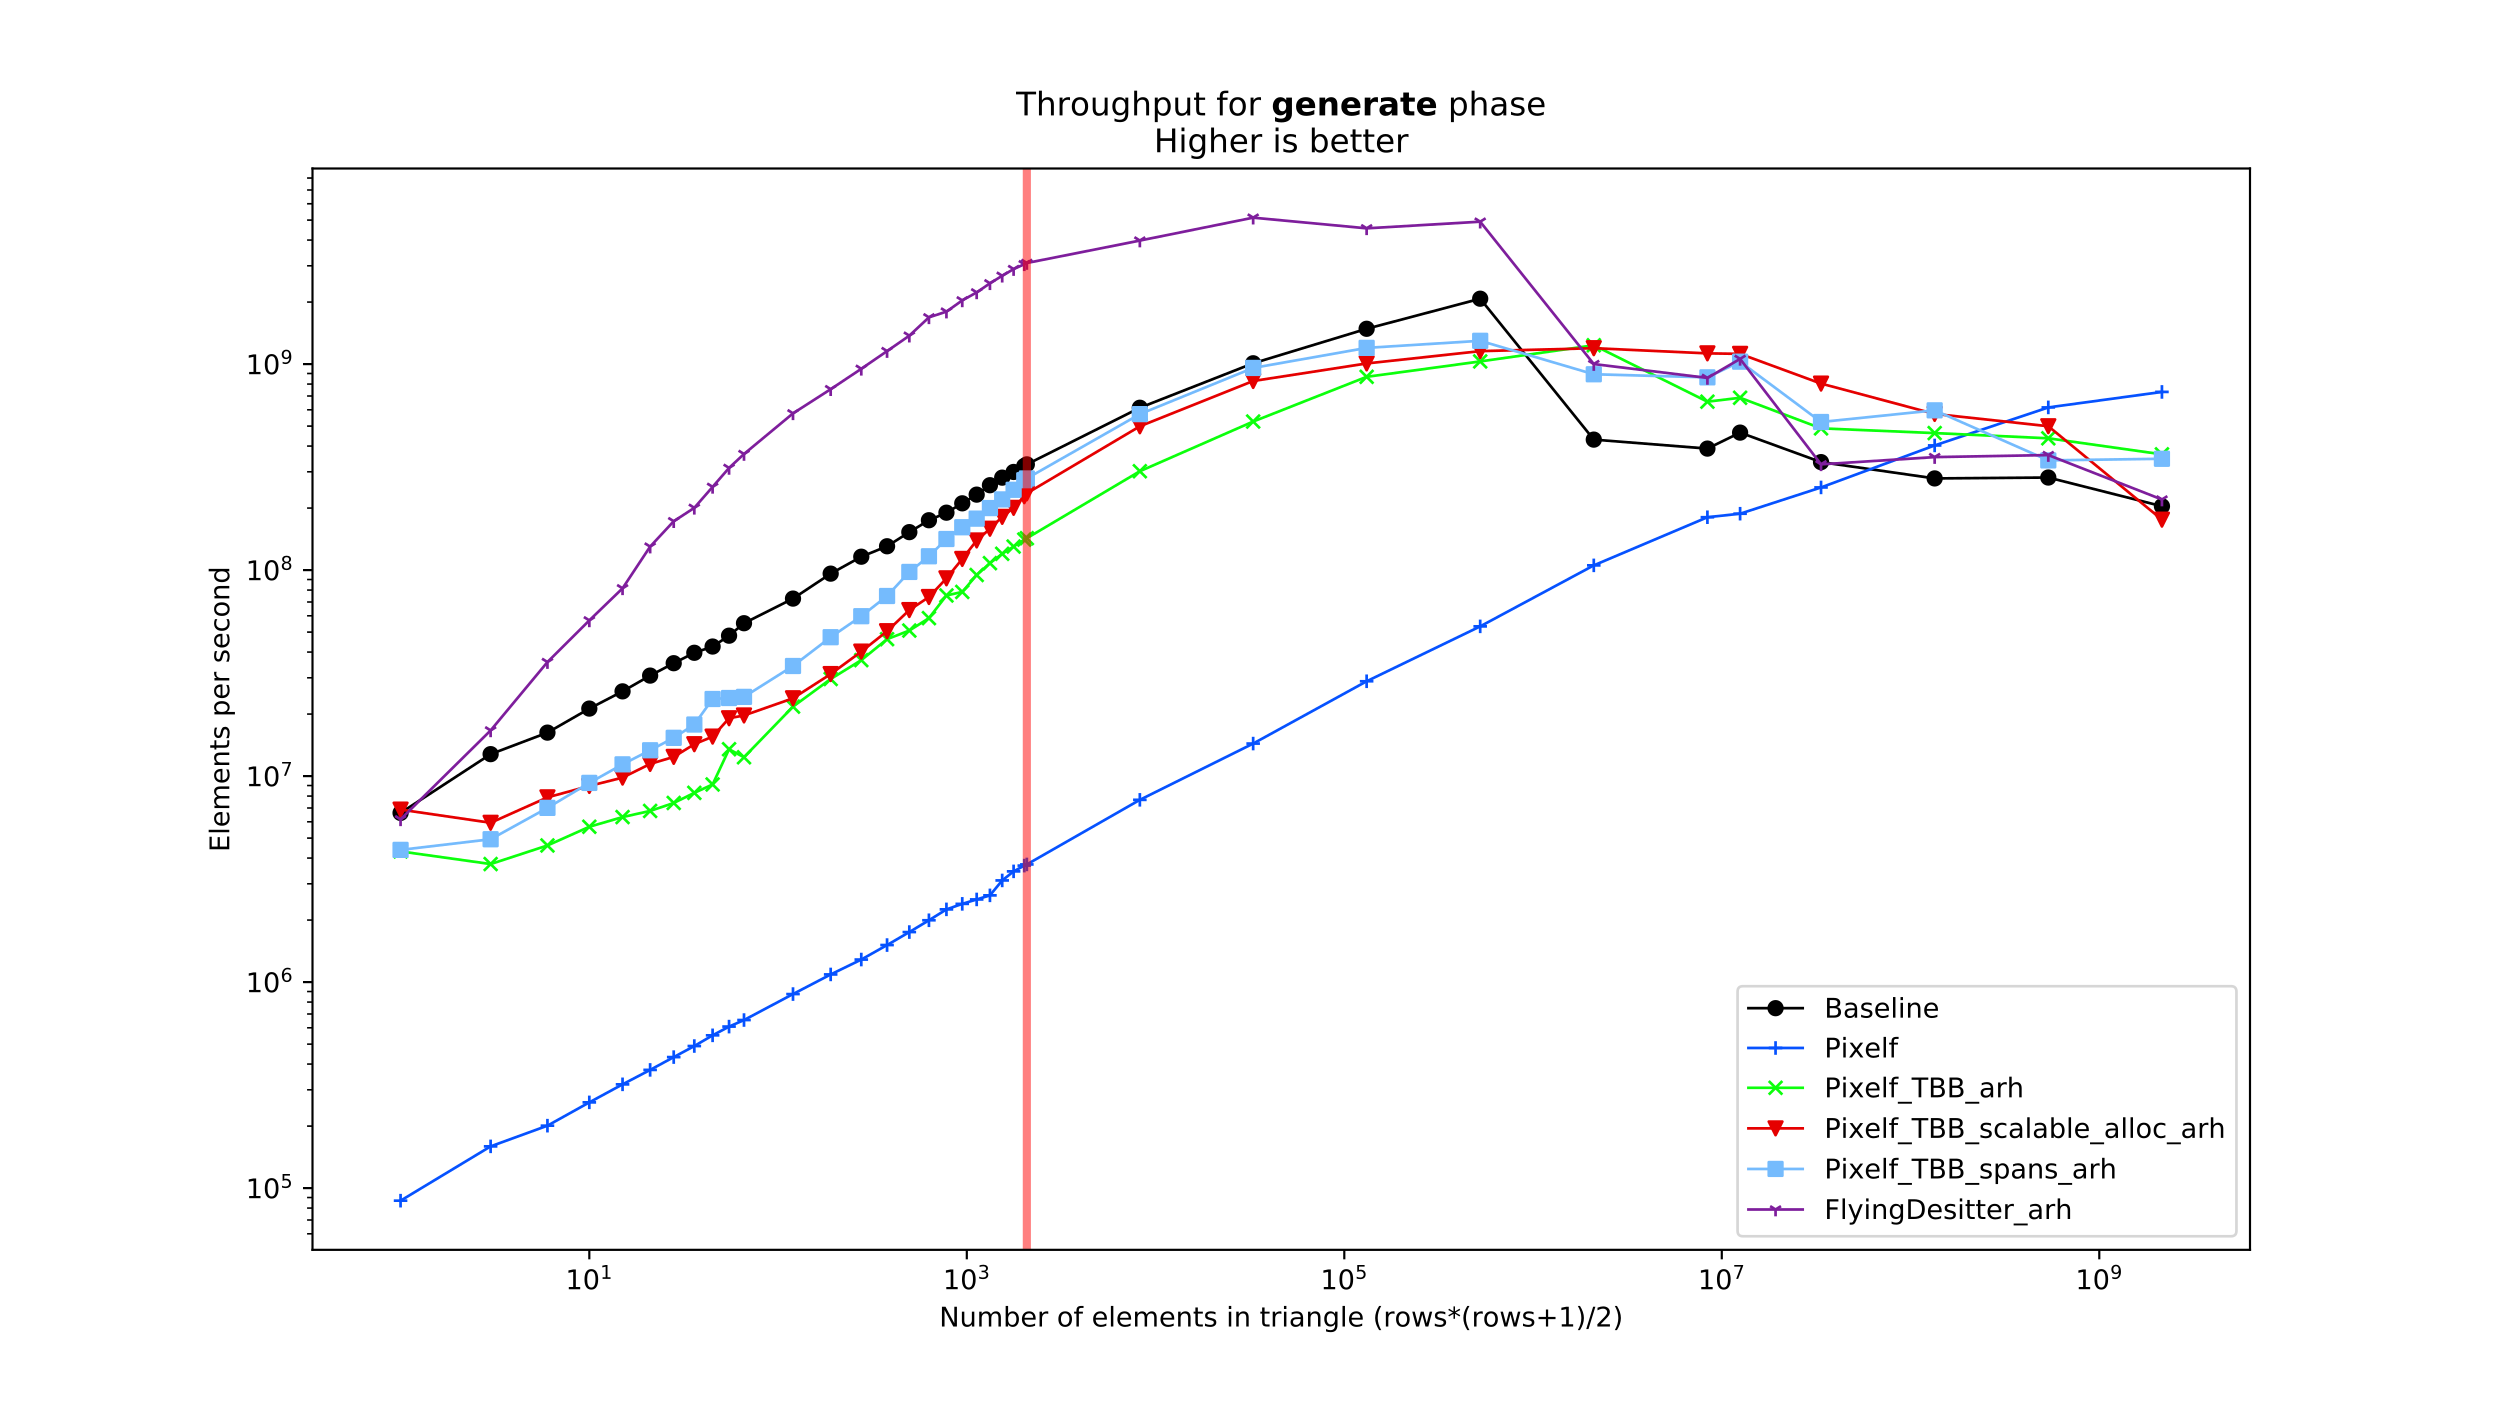 <?xml version="1.0" encoding="utf-8" standalone="no"?>
<!DOCTYPE svg PUBLIC "-//W3C//DTD SVG 1.1//EN"
  "http://www.w3.org/Graphics/SVG/1.1/DTD/svg11.dtd">
<!-- Created with matplotlib (https://matplotlib.org/) -->
<svg version="1.1" viewBox="0 0 921.6 517.68" xmlns="http://www.w3.org/2000/svg" xmlns:xlink="http://www.w3.org/1999/xlink">
 <defs>
  <style type="text/css">
*{stroke-linecap:butt;stroke-linejoin:round;}
  </style>
 </defs>
 <g id="figure_1">
  <g id="patch_1">
   <path d="M 0 517.68 
L 921.6 517.68 
L 921.6 0 
L 0 0 
z
" style="fill:#ffffff;"/>
  </g>
  <g id="axes_1">
   <g id="patch_2">
    <path d="M 115.2 460.735 
L 829.44 460.735 
L 829.44 62.122 
L 115.2 62.122 
z
" style="fill:#ffffff;"/>
   </g>
   <g id="matplotlib.axis_1">
    <g id="xtick_1">
     <g id="line2d_1">
      <defs>
       <path d="M 0 0 
L 0 3.5 
" id="m79e76a0f8c" style="stroke:#000000;stroke-width:0.8;"/>
      </defs>
      <g>
       <use style="stroke:#000000;stroke-width:0.8;" x="217.245" xlink:href="#m79e76a0f8c" y="460.735"/>
      </g>
     </g>
     <g id="text_1">
      <!-- $\mathdefault{10^{1}}$ -->
      <defs>
       <path d="M 12.406 8.297 
L 28.516 8.297 
L 28.516 63.922 
L 10.984 60.406 
L 10.984 69.391 
L 28.422 72.906 
L 38.281 72.906 
L 38.281 8.297 
L 54.391 8.297 
L 54.391 0 
L 12.406 0 
z
" id="DejaVuSans-49"/>
       <path d="M 31.781 66.406 
Q 24.172 66.406 20.328 58.906 
Q 16.5 51.422 16.5 36.375 
Q 16.5 21.391 20.328 13.891 
Q 24.172 6.391 31.781 6.391 
Q 39.453 6.391 43.281 13.891 
Q 47.125 21.391 47.125 36.375 
Q 47.125 51.422 43.281 58.906 
Q 39.453 66.406 31.781 66.406 
z
M 31.781 74.219 
Q 44.047 74.219 50.516 64.516 
Q 56.984 54.828 56.984 36.375 
Q 56.984 17.969 50.516 8.266 
Q 44.047 -1.422 31.781 -1.422 
Q 19.531 -1.422 13.062 8.266 
Q 6.594 17.969 6.594 36.375 
Q 6.594 54.828 13.062 64.516 
Q 19.531 74.219 31.781 74.219 
z
" id="DejaVuSans-48"/>
      </defs>
      <g transform="translate(208.445 475.334)scale(0.1 -0.1)">
       <use transform="translate(0 0.684)" xlink:href="#DejaVuSans-49"/>
       <use transform="translate(63.623 0.684)" xlink:href="#DejaVuSans-48"/>
       <use transform="translate(128.203 38.966)scale(0.7)" xlink:href="#DejaVuSans-49"/>
      </g>
     </g>
    </g>
    <g id="xtick_2">
     <g id="line2d_2">
      <g>
       <use style="stroke:#000000;stroke-width:0.8;" x="356.403" xlink:href="#m79e76a0f8c" y="460.735"/>
      </g>
     </g>
     <g id="text_2">
      <!-- $\mathdefault{10^{3}}$ -->
      <defs>
       <path d="M 40.578 39.312 
Q 47.656 37.797 51.625 33 
Q 55.609 28.219 55.609 21.188 
Q 55.609 10.406 48.188 4.484 
Q 40.766 -1.422 27.094 -1.422 
Q 22.516 -1.422 17.656 -0.516 
Q 12.797 0.391 7.625 2.203 
L 7.625 11.719 
Q 11.719 9.328 16.594 8.109 
Q 21.484 6.891 26.812 6.891 
Q 36.078 6.891 40.938 10.547 
Q 45.797 14.203 45.797 21.188 
Q 45.797 27.641 41.281 31.266 
Q 36.766 34.906 28.719 34.906 
L 20.219 34.906 
L 20.219 43.016 
L 29.109 43.016 
Q 36.375 43.016 40.234 45.922 
Q 44.094 48.828 44.094 54.297 
Q 44.094 59.906 40.109 62.906 
Q 36.141 65.922 28.719 65.922 
Q 24.656 65.922 20.016 65.031 
Q 15.375 64.156 9.812 62.312 
L 9.812 71.094 
Q 15.438 72.656 20.344 73.438 
Q 25.25 74.219 29.594 74.219 
Q 40.828 74.219 47.359 69.109 
Q 53.906 64.016 53.906 55.328 
Q 53.906 49.266 50.438 45.094 
Q 46.969 40.922 40.578 39.312 
z
" id="DejaVuSans-51"/>
      </defs>
      <g transform="translate(347.603 475.334)scale(0.1 -0.1)">
       <use transform="translate(0 0.766)" xlink:href="#DejaVuSans-49"/>
       <use transform="translate(63.623 0.766)" xlink:href="#DejaVuSans-48"/>
       <use transform="translate(128.203 39.047)scale(0.7)" xlink:href="#DejaVuSans-51"/>
      </g>
     </g>
    </g>
    <g id="xtick_3">
     <g id="line2d_3">
      <g>
       <use style="stroke:#000000;stroke-width:0.8;" x="495.562" xlink:href="#m79e76a0f8c" y="460.735"/>
      </g>
     </g>
     <g id="text_3">
      <!-- $\mathdefault{10^{5}}$ -->
      <defs>
       <path d="M 10.797 72.906 
L 49.516 72.906 
L 49.516 64.594 
L 19.828 64.594 
L 19.828 46.734 
Q 21.969 47.469 24.109 47.828 
Q 26.266 48.188 28.422 48.188 
Q 40.625 48.188 47.75 41.5 
Q 54.891 34.812 54.891 23.391 
Q 54.891 11.625 47.562 5.094 
Q 40.234 -1.422 26.906 -1.422 
Q 22.312 -1.422 17.547 -0.641 
Q 12.797 0.141 7.719 1.703 
L 7.719 11.625 
Q 12.109 9.234 16.797 8.062 
Q 21.484 6.891 26.703 6.891 
Q 35.156 6.891 40.078 11.328 
Q 45.016 15.766 45.016 23.391 
Q 45.016 31 40.078 35.438 
Q 35.156 39.891 26.703 39.891 
Q 22.75 39.891 18.812 39.016 
Q 14.891 38.141 10.797 36.281 
z
" id="DejaVuSans-53"/>
      </defs>
      <g transform="translate(486.762 475.334)scale(0.1 -0.1)">
       <use transform="translate(0 0.684)" xlink:href="#DejaVuSans-49"/>
       <use transform="translate(63.623 0.684)" xlink:href="#DejaVuSans-48"/>
       <use transform="translate(128.203 38.966)scale(0.7)" xlink:href="#DejaVuSans-53"/>
      </g>
     </g>
    </g>
    <g id="xtick_4">
     <g id="line2d_4">
      <g>
       <use style="stroke:#000000;stroke-width:0.8;" x="634.72" xlink:href="#m79e76a0f8c" y="460.735"/>
      </g>
     </g>
     <g id="text_4">
      <!-- $\mathdefault{10^{7}}$ -->
      <defs>
       <path d="M 8.203 72.906 
L 55.078 72.906 
L 55.078 68.703 
L 28.609 0 
L 18.312 0 
L 43.219 64.594 
L 8.203 64.594 
z
" id="DejaVuSans-55"/>
      </defs>
      <g transform="translate(625.92 475.334)scale(0.1 -0.1)">
       <use transform="translate(0 0.684)" xlink:href="#DejaVuSans-49"/>
       <use transform="translate(63.623 0.684)" xlink:href="#DejaVuSans-48"/>
       <use transform="translate(128.203 38.966)scale(0.7)" xlink:href="#DejaVuSans-55"/>
      </g>
     </g>
    </g>
    <g id="xtick_5">
     <g id="line2d_5">
      <g>
       <use style="stroke:#000000;stroke-width:0.8;" x="773.879" xlink:href="#m79e76a0f8c" y="460.735"/>
      </g>
     </g>
     <g id="text_5">
      <!-- $\mathdefault{10^{9}}$ -->
      <defs>
       <path d="M 10.984 1.516 
L 10.984 10.5 
Q 14.703 8.734 18.5 7.812 
Q 22.312 6.891 25.984 6.891 
Q 35.75 6.891 40.891 13.453 
Q 46.047 20.016 46.781 33.406 
Q 43.953 29.203 39.594 26.953 
Q 35.25 24.703 29.984 24.703 
Q 19.047 24.703 12.672 31.312 
Q 6.297 37.938 6.297 49.422 
Q 6.297 60.641 12.938 67.422 
Q 19.578 74.219 30.609 74.219 
Q 43.266 74.219 49.922 64.516 
Q 56.594 54.828 56.594 36.375 
Q 56.594 19.141 48.406 8.859 
Q 40.234 -1.422 26.422 -1.422 
Q 22.703 -1.422 18.891 -0.688 
Q 15.094 0.047 10.984 1.516 
z
M 30.609 32.422 
Q 37.25 32.422 41.125 36.953 
Q 45.016 41.5 45.016 49.422 
Q 45.016 57.281 41.125 61.844 
Q 37.25 66.406 30.609 66.406 
Q 23.969 66.406 20.094 61.844 
Q 16.219 57.281 16.219 49.422 
Q 16.219 41.5 20.094 36.953 
Q 23.969 32.422 30.609 32.422 
z
" id="DejaVuSans-57"/>
      </defs>
      <g transform="translate(765.079 475.334)scale(0.1 -0.1)">
       <use transform="translate(0 0.766)" xlink:href="#DejaVuSans-49"/>
       <use transform="translate(63.623 0.766)" xlink:href="#DejaVuSans-48"/>
       <use transform="translate(128.203 39.047)scale(0.7)" xlink:href="#DejaVuSans-57"/>
      </g>
     </g>
    </g>
    <g id="text_6">
     <!-- Number of elements in triangle (rows*(rows+1)/2) -->
     <defs>
      <path d="M 9.812 72.906 
L 23.094 72.906 
L 55.422 11.922 
L 55.422 72.906 
L 64.984 72.906 
L 64.984 0 
L 51.703 0 
L 19.391 60.984 
L 19.391 0 
L 9.812 0 
z
" id="DejaVuSans-78"/>
      <path d="M 8.5 21.578 
L 8.5 54.688 
L 17.484 54.688 
L 17.484 21.922 
Q 17.484 14.156 20.5 10.266 
Q 23.531 6.391 29.594 6.391 
Q 36.859 6.391 41.078 11.031 
Q 45.312 15.672 45.312 23.688 
L 45.312 54.688 
L 54.297 54.688 
L 54.297 0 
L 45.312 0 
L 45.312 8.406 
Q 42.047 3.422 37.719 1 
Q 33.406 -1.422 27.688 -1.422 
Q 18.266 -1.422 13.375 4.438 
Q 8.5 10.297 8.5 21.578 
z
M 31.109 56 
z
" id="DejaVuSans-117"/>
      <path d="M 52 44.188 
Q 55.375 50.25 60.062 53.125 
Q 64.75 56 71.094 56 
Q 79.641 56 84.281 50.016 
Q 88.922 44.047 88.922 33.016 
L 88.922 0 
L 79.891 0 
L 79.891 32.719 
Q 79.891 40.578 77.094 44.375 
Q 74.312 48.188 68.609 48.188 
Q 61.625 48.188 57.562 43.547 
Q 53.516 38.922 53.516 30.906 
L 53.516 0 
L 44.484 0 
L 44.484 32.719 
Q 44.484 40.625 41.703 44.406 
Q 38.922 48.188 33.109 48.188 
Q 26.219 48.188 22.156 43.531 
Q 18.109 38.875 18.109 30.906 
L 18.109 0 
L 9.078 0 
L 9.078 54.688 
L 18.109 54.688 
L 18.109 46.188 
Q 21.188 51.219 25.484 53.609 
Q 29.781 56 35.688 56 
Q 41.656 56 45.828 52.969 
Q 50 49.953 52 44.188 
z
" id="DejaVuSans-109"/>
      <path d="M 48.688 27.297 
Q 48.688 37.203 44.609 42.844 
Q 40.531 48.484 33.406 48.484 
Q 26.266 48.484 22.188 42.844 
Q 18.109 37.203 18.109 27.297 
Q 18.109 17.391 22.188 11.75 
Q 26.266 6.109 33.406 6.109 
Q 40.531 6.109 44.609 11.75 
Q 48.688 17.391 48.688 27.297 
z
M 18.109 46.391 
Q 20.953 51.266 25.266 53.625 
Q 29.594 56 35.594 56 
Q 45.562 56 51.781 48.094 
Q 58.016 40.188 58.016 27.297 
Q 58.016 14.406 51.781 6.484 
Q 45.562 -1.422 35.594 -1.422 
Q 29.594 -1.422 25.266 0.953 
Q 20.953 3.328 18.109 8.203 
L 18.109 0 
L 9.078 0 
L 9.078 75.984 
L 18.109 75.984 
z
" id="DejaVuSans-98"/>
      <path d="M 56.203 29.594 
L 56.203 25.203 
L 14.891 25.203 
Q 15.484 15.922 20.484 11.062 
Q 25.484 6.203 34.422 6.203 
Q 39.594 6.203 44.453 7.469 
Q 49.312 8.734 54.109 11.281 
L 54.109 2.781 
Q 49.266 0.734 44.188 -0.344 
Q 39.109 -1.422 33.891 -1.422 
Q 20.797 -1.422 13.156 6.188 
Q 5.516 13.812 5.516 26.812 
Q 5.516 40.234 12.766 48.109 
Q 20.016 56 32.328 56 
Q 43.359 56 49.781 48.891 
Q 56.203 41.797 56.203 29.594 
z
M 47.219 32.234 
Q 47.125 39.594 43.094 43.984 
Q 39.062 48.391 32.422 48.391 
Q 24.906 48.391 20.391 44.141 
Q 15.875 39.891 15.188 32.172 
z
" id="DejaVuSans-101"/>
      <path d="M 41.109 46.297 
Q 39.594 47.172 37.812 47.578 
Q 36.031 48 33.891 48 
Q 26.266 48 22.188 43.047 
Q 18.109 38.094 18.109 28.812 
L 18.109 0 
L 9.078 0 
L 9.078 54.688 
L 18.109 54.688 
L 18.109 46.188 
Q 20.953 51.172 25.484 53.578 
Q 30.031 56 36.531 56 
Q 37.453 56 38.578 55.875 
Q 39.703 55.766 41.062 55.516 
z
" id="DejaVuSans-114"/>
      <path id="DejaVuSans-32"/>
      <path d="M 30.609 48.391 
Q 23.391 48.391 19.188 42.75 
Q 14.984 37.109 14.984 27.297 
Q 14.984 17.484 19.156 11.844 
Q 23.344 6.203 30.609 6.203 
Q 37.797 6.203 41.984 11.859 
Q 46.188 17.531 46.188 27.297 
Q 46.188 37.016 41.984 42.703 
Q 37.797 48.391 30.609 48.391 
z
M 30.609 56 
Q 42.328 56 49.016 48.375 
Q 55.719 40.766 55.719 27.297 
Q 55.719 13.875 49.016 6.219 
Q 42.328 -1.422 30.609 -1.422 
Q 18.844 -1.422 12.172 6.219 
Q 5.516 13.875 5.516 27.297 
Q 5.516 40.766 12.172 48.375 
Q 18.844 56 30.609 56 
z
" id="DejaVuSans-111"/>
      <path d="M 37.109 75.984 
L 37.109 68.5 
L 28.516 68.5 
Q 23.688 68.5 21.797 66.547 
Q 19.922 64.594 19.922 59.516 
L 19.922 54.688 
L 34.719 54.688 
L 34.719 47.703 
L 19.922 47.703 
L 19.922 0 
L 10.891 0 
L 10.891 47.703 
L 2.297 47.703 
L 2.297 54.688 
L 10.891 54.688 
L 10.891 58.5 
Q 10.891 67.625 15.141 71.797 
Q 19.391 75.984 28.609 75.984 
z
" id="DejaVuSans-102"/>
      <path d="M 9.422 75.984 
L 18.406 75.984 
L 18.406 0 
L 9.422 0 
z
" id="DejaVuSans-108"/>
      <path d="M 54.891 33.016 
L 54.891 0 
L 45.906 0 
L 45.906 32.719 
Q 45.906 40.484 42.875 44.328 
Q 39.844 48.188 33.797 48.188 
Q 26.516 48.188 22.312 43.547 
Q 18.109 38.922 18.109 30.906 
L 18.109 0 
L 9.078 0 
L 9.078 54.688 
L 18.109 54.688 
L 18.109 46.188 
Q 21.344 51.125 25.703 53.562 
Q 30.078 56 35.797 56 
Q 45.219 56 50.047 50.172 
Q 54.891 44.344 54.891 33.016 
z
" id="DejaVuSans-110"/>
      <path d="M 18.312 70.219 
L 18.312 54.688 
L 36.812 54.688 
L 36.812 47.703 
L 18.312 47.703 
L 18.312 18.016 
Q 18.312 11.328 20.141 9.422 
Q 21.969 7.516 27.594 7.516 
L 36.812 7.516 
L 36.812 0 
L 27.594 0 
Q 17.188 0 13.234 3.875 
Q 9.281 7.766 9.281 18.016 
L 9.281 47.703 
L 2.688 47.703 
L 2.688 54.688 
L 9.281 54.688 
L 9.281 70.219 
z
" id="DejaVuSans-116"/>
      <path d="M 44.281 53.078 
L 44.281 44.578 
Q 40.484 46.531 36.375 47.5 
Q 32.281 48.484 27.875 48.484 
Q 21.188 48.484 17.844 46.438 
Q 14.5 44.391 14.5 40.281 
Q 14.5 37.156 16.891 35.375 
Q 19.281 33.594 26.516 31.984 
L 29.594 31.297 
Q 39.156 29.25 43.188 25.516 
Q 47.219 21.781 47.219 15.094 
Q 47.219 7.469 41.188 3.016 
Q 35.156 -1.422 24.609 -1.422 
Q 20.219 -1.422 15.453 -0.562 
Q 10.688 0.297 5.422 2 
L 5.422 11.281 
Q 10.406 8.688 15.234 7.391 
Q 20.062 6.109 24.812 6.109 
Q 31.156 6.109 34.562 8.281 
Q 37.984 10.453 37.984 14.406 
Q 37.984 18.062 35.516 20.016 
Q 33.062 21.969 24.703 23.781 
L 21.578 24.516 
Q 13.234 26.266 9.516 29.906 
Q 5.812 33.547 5.812 39.891 
Q 5.812 47.609 11.281 51.797 
Q 16.75 56 26.812 56 
Q 31.781 56 36.172 55.266 
Q 40.578 54.547 44.281 53.078 
z
" id="DejaVuSans-115"/>
      <path d="M 9.422 54.688 
L 18.406 54.688 
L 18.406 0 
L 9.422 0 
z
M 9.422 75.984 
L 18.406 75.984 
L 18.406 64.594 
L 9.422 64.594 
z
" id="DejaVuSans-105"/>
      <path d="M 34.281 27.484 
Q 23.391 27.484 19.188 25 
Q 14.984 22.516 14.984 16.5 
Q 14.984 11.719 18.141 8.906 
Q 21.297 6.109 26.703 6.109 
Q 34.188 6.109 38.703 11.406 
Q 43.219 16.703 43.219 25.484 
L 43.219 27.484 
z
M 52.203 31.203 
L 52.203 0 
L 43.219 0 
L 43.219 8.297 
Q 40.141 3.328 35.547 0.953 
Q 30.953 -1.422 24.312 -1.422 
Q 15.922 -1.422 10.953 3.297 
Q 6 8.016 6 15.922 
Q 6 25.141 12.172 29.828 
Q 18.359 34.516 30.609 34.516 
L 43.219 34.516 
L 43.219 35.406 
Q 43.219 41.609 39.141 45 
Q 35.062 48.391 27.688 48.391 
Q 23 48.391 18.547 47.266 
Q 14.109 46.141 10.016 43.891 
L 10.016 52.203 
Q 14.938 54.109 19.578 55.047 
Q 24.219 56 28.609 56 
Q 40.484 56 46.344 49.844 
Q 52.203 43.703 52.203 31.203 
z
" id="DejaVuSans-97"/>
      <path d="M 45.406 27.984 
Q 45.406 37.75 41.375 43.109 
Q 37.359 48.484 30.078 48.484 
Q 22.859 48.484 18.828 43.109 
Q 14.797 37.75 14.797 27.984 
Q 14.797 18.266 18.828 12.891 
Q 22.859 7.516 30.078 7.516 
Q 37.359 7.516 41.375 12.891 
Q 45.406 18.266 45.406 27.984 
z
M 54.391 6.781 
Q 54.391 -7.172 48.188 -13.984 
Q 42 -20.797 29.203 -20.797 
Q 24.469 -20.797 20.266 -20.094 
Q 16.062 -19.391 12.109 -17.922 
L 12.109 -9.188 
Q 16.062 -11.328 19.922 -12.344 
Q 23.781 -13.375 27.781 -13.375 
Q 36.625 -13.375 41.016 -8.766 
Q 45.406 -4.156 45.406 5.172 
L 45.406 9.625 
Q 42.625 4.781 38.281 2.391 
Q 33.938 0 27.875 0 
Q 17.828 0 11.672 7.656 
Q 5.516 15.328 5.516 27.984 
Q 5.516 40.672 11.672 48.328 
Q 17.828 56 27.875 56 
Q 33.938 56 38.281 53.609 
Q 42.625 51.219 45.406 46.391 
L 45.406 54.688 
L 54.391 54.688 
z
" id="DejaVuSans-103"/>
      <path d="M 31 75.875 
Q 24.469 64.656 21.281 53.656 
Q 18.109 42.672 18.109 31.391 
Q 18.109 20.125 21.312 9.062 
Q 24.516 -2 31 -13.188 
L 23.188 -13.188 
Q 15.875 -1.703 12.234 9.375 
Q 8.594 20.453 8.594 31.391 
Q 8.594 42.281 12.203 53.312 
Q 15.828 64.359 23.188 75.875 
z
" id="DejaVuSans-40"/>
      <path d="M 4.203 54.688 
L 13.188 54.688 
L 24.422 12.016 
L 35.594 54.688 
L 46.188 54.688 
L 57.422 12.016 
L 68.609 54.688 
L 77.594 54.688 
L 63.281 0 
L 52.688 0 
L 40.922 44.828 
L 29.109 0 
L 18.5 0 
z
" id="DejaVuSans-119"/>
      <path d="M 47.016 60.891 
L 29.5 51.422 
L 47.016 41.891 
L 44.188 37.109 
L 27.781 47.016 
L 27.781 28.609 
L 22.219 28.609 
L 22.219 47.016 
L 5.812 37.109 
L 2.984 41.891 
L 20.516 51.422 
L 2.984 60.891 
L 5.812 65.719 
L 22.219 55.812 
L 22.219 74.219 
L 27.781 74.219 
L 27.781 55.812 
L 44.188 65.719 
z
" id="DejaVuSans-42"/>
      <path d="M 46 62.703 
L 46 35.5 
L 73.188 35.5 
L 73.188 27.203 
L 46 27.203 
L 46 0 
L 37.797 0 
L 37.797 27.203 
L 10.594 27.203 
L 10.594 35.5 
L 37.797 35.5 
L 37.797 62.703 
z
" id="DejaVuSans-43"/>
      <path d="M 8.016 75.875 
L 15.828 75.875 
Q 23.141 64.359 26.781 53.312 
Q 30.422 42.281 30.422 31.391 
Q 30.422 20.453 26.781 9.375 
Q 23.141 -1.703 15.828 -13.188 
L 8.016 -13.188 
Q 14.5 -2 17.703 9.062 
Q 20.906 20.125 20.906 31.391 
Q 20.906 42.672 17.703 53.656 
Q 14.5 64.656 8.016 75.875 
z
" id="DejaVuSans-41"/>
      <path d="M 25.391 72.906 
L 33.688 72.906 
L 8.297 -9.281 
L 0 -9.281 
z
" id="DejaVuSans-47"/>
      <path d="M 19.188 8.297 
L 53.609 8.297 
L 53.609 0 
L 7.328 0 
L 7.328 8.297 
Q 12.938 14.109 22.625 23.891 
Q 32.328 33.688 34.812 36.531 
Q 39.547 41.844 41.422 45.531 
Q 43.312 49.219 43.312 52.781 
Q 43.312 58.594 39.234 62.25 
Q 35.156 65.922 28.609 65.922 
Q 23.969 65.922 18.812 64.312 
Q 13.672 62.703 7.812 59.422 
L 7.812 69.391 
Q 13.766 71.781 18.938 73 
Q 24.125 74.219 28.422 74.219 
Q 39.75 74.219 46.484 68.547 
Q 53.219 62.891 53.219 53.422 
Q 53.219 48.922 51.531 44.891 
Q 49.859 40.875 45.406 35.406 
Q 44.188 33.984 37.641 27.219 
Q 31.109 20.453 19.188 8.297 
z
" id="DejaVuSans-50"/>
     </defs>
     <g transform="translate(346.257 489.012)scale(0.1 -0.1)">
      <use xlink:href="#DejaVuSans-78"/>
      <use x="74.805" xlink:href="#DejaVuSans-117"/>
      <use x="138.184" xlink:href="#DejaVuSans-109"/>
      <use x="235.596" xlink:href="#DejaVuSans-98"/>
      <use x="299.072" xlink:href="#DejaVuSans-101"/>
      <use x="360.596" xlink:href="#DejaVuSans-114"/>
      <use x="401.709" xlink:href="#DejaVuSans-32"/>
      <use x="433.496" xlink:href="#DejaVuSans-111"/>
      <use x="494.678" xlink:href="#DejaVuSans-102"/>
      <use x="529.883" xlink:href="#DejaVuSans-32"/>
      <use x="561.67" xlink:href="#DejaVuSans-101"/>
      <use x="623.193" xlink:href="#DejaVuSans-108"/>
      <use x="650.977" xlink:href="#DejaVuSans-101"/>
      <use x="712.5" xlink:href="#DejaVuSans-109"/>
      <use x="809.912" xlink:href="#DejaVuSans-101"/>
      <use x="871.436" xlink:href="#DejaVuSans-110"/>
      <use x="934.814" xlink:href="#DejaVuSans-116"/>
      <use x="974.023" xlink:href="#DejaVuSans-115"/>
      <use x="1026.123" xlink:href="#DejaVuSans-32"/>
      <use x="1057.91" xlink:href="#DejaVuSans-105"/>
      <use x="1085.693" xlink:href="#DejaVuSans-110"/>
      <use x="1149.072" xlink:href="#DejaVuSans-32"/>
      <use x="1180.859" xlink:href="#DejaVuSans-116"/>
      <use x="1220.068" xlink:href="#DejaVuSans-114"/>
      <use x="1261.182" xlink:href="#DejaVuSans-105"/>
      <use x="1288.965" xlink:href="#DejaVuSans-97"/>
      <use x="1350.244" xlink:href="#DejaVuSans-110"/>
      <use x="1413.623" xlink:href="#DejaVuSans-103"/>
      <use x="1477.1" xlink:href="#DejaVuSans-108"/>
      <use x="1504.883" xlink:href="#DejaVuSans-101"/>
      <use x="1566.406" xlink:href="#DejaVuSans-32"/>
      <use x="1598.193" xlink:href="#DejaVuSans-40"/>
      <use x="1637.207" xlink:href="#DejaVuSans-114"/>
      <use x="1678.289" xlink:href="#DejaVuSans-111"/>
      <use x="1739.471" xlink:href="#DejaVuSans-119"/>
      <use x="1821.258" xlink:href="#DejaVuSans-115"/>
      <use x="1873.357" xlink:href="#DejaVuSans-42"/>
      <use x="1923.357" xlink:href="#DejaVuSans-40"/>
      <use x="1962.371" xlink:href="#DejaVuSans-114"/>
      <use x="2003.453" xlink:href="#DejaVuSans-111"/>
      <use x="2064.635" xlink:href="#DejaVuSans-119"/>
      <use x="2146.422" xlink:href="#DejaVuSans-115"/>
      <use x="2198.521" xlink:href="#DejaVuSans-43"/>
      <use x="2282.311" xlink:href="#DejaVuSans-49"/>
      <use x="2345.934" xlink:href="#DejaVuSans-41"/>
      <use x="2384.947" xlink:href="#DejaVuSans-47"/>
      <use x="2418.639" xlink:href="#DejaVuSans-50"/>
      <use x="2482.262" xlink:href="#DejaVuSans-41"/>
     </g>
    </g>
   </g>
   <g id="matplotlib.axis_2">
    <g id="ytick_1">
     <g id="line2d_6">
      <defs>
       <path d="M 0 0 
L -3.5 0 
" id="m9428c47562" style="stroke:#000000;stroke-width:0.8;"/>
      </defs>
      <g>
       <use style="stroke:#000000;stroke-width:0.8;" x="115.2" xlink:href="#m9428c47562" y="437.984"/>
      </g>
     </g>
     <g id="text_7">
      <!-- $\mathdefault{10^{5}}$ -->
      <g transform="translate(90.6 441.783)scale(0.1 -0.1)">
       <use transform="translate(0 0.684)" xlink:href="#DejaVuSans-49"/>
       <use transform="translate(63.623 0.684)" xlink:href="#DejaVuSans-48"/>
       <use transform="translate(128.203 38.966)scale(0.7)" xlink:href="#DejaVuSans-53"/>
      </g>
     </g>
    </g>
    <g id="ytick_2">
     <g id="line2d_7">
      <g>
       <use style="stroke:#000000;stroke-width:0.8;" x="115.2" xlink:href="#m9428c47562" y="362.042"/>
      </g>
     </g>
     <g id="text_8">
      <!-- $\mathdefault{10^{6}}$ -->
      <defs>
       <path d="M 33.016 40.375 
Q 26.375 40.375 22.484 35.828 
Q 18.609 31.297 18.609 23.391 
Q 18.609 15.531 22.484 10.953 
Q 26.375 6.391 33.016 6.391 
Q 39.656 6.391 43.531 10.953 
Q 47.406 15.531 47.406 23.391 
Q 47.406 31.297 43.531 35.828 
Q 39.656 40.375 33.016 40.375 
z
M 52.594 71.297 
L 52.594 62.312 
Q 48.875 64.062 45.094 64.984 
Q 41.312 65.922 37.594 65.922 
Q 27.828 65.922 22.672 59.328 
Q 17.531 52.734 16.797 39.406 
Q 19.672 43.656 24.016 45.922 
Q 28.375 48.188 33.594 48.188 
Q 44.578 48.188 50.953 41.516 
Q 57.328 34.859 57.328 23.391 
Q 57.328 12.156 50.688 5.359 
Q 44.047 -1.422 33.016 -1.422 
Q 20.359 -1.422 13.672 8.266 
Q 6.984 17.969 6.984 36.375 
Q 6.984 53.656 15.188 63.938 
Q 23.391 74.219 37.203 74.219 
Q 40.922 74.219 44.703 73.484 
Q 48.484 72.75 52.594 71.297 
z
" id="DejaVuSans-54"/>
      </defs>
      <g transform="translate(90.6 365.841)scale(0.1 -0.1)">
       <use transform="translate(0 0.766)" xlink:href="#DejaVuSans-49"/>
       <use transform="translate(63.623 0.766)" xlink:href="#DejaVuSans-48"/>
       <use transform="translate(128.203 39.047)scale(0.7)" xlink:href="#DejaVuSans-54"/>
      </g>
     </g>
    </g>
    <g id="ytick_3">
     <g id="line2d_8">
      <g>
       <use style="stroke:#000000;stroke-width:0.8;" x="115.2" xlink:href="#m9428c47562" y="286.1"/>
      </g>
     </g>
     <g id="text_9">
      <!-- $\mathdefault{10^{7}}$ -->
      <g transform="translate(90.6 289.899)scale(0.1 -0.1)">
       <use transform="translate(0 0.684)" xlink:href="#DejaVuSans-49"/>
       <use transform="translate(63.623 0.684)" xlink:href="#DejaVuSans-48"/>
       <use transform="translate(128.203 38.966)scale(0.7)" xlink:href="#DejaVuSans-55"/>
      </g>
     </g>
    </g>
    <g id="ytick_4">
     <g id="line2d_9">
      <g>
       <use style="stroke:#000000;stroke-width:0.8;" x="115.2" xlink:href="#m9428c47562" y="210.157"/>
      </g>
     </g>
     <g id="text_10">
      <!-- $\mathdefault{10^{8}}$ -->
      <defs>
       <path d="M 31.781 34.625 
Q 24.75 34.625 20.719 30.859 
Q 16.703 27.094 16.703 20.516 
Q 16.703 13.922 20.719 10.156 
Q 24.75 6.391 31.781 6.391 
Q 38.812 6.391 42.859 10.172 
Q 46.922 13.969 46.922 20.516 
Q 46.922 27.094 42.891 30.859 
Q 38.875 34.625 31.781 34.625 
z
M 21.922 38.812 
Q 15.578 40.375 12.031 44.719 
Q 8.5 49.078 8.5 55.328 
Q 8.5 64.062 14.719 69.141 
Q 20.953 74.219 31.781 74.219 
Q 42.672 74.219 48.875 69.141 
Q 55.078 64.062 55.078 55.328 
Q 55.078 49.078 51.531 44.719 
Q 48 40.375 41.703 38.812 
Q 48.828 37.156 52.797 32.312 
Q 56.781 27.484 56.781 20.516 
Q 56.781 9.906 50.312 4.234 
Q 43.844 -1.422 31.781 -1.422 
Q 19.734 -1.422 13.25 4.234 
Q 6.781 9.906 6.781 20.516 
Q 6.781 27.484 10.781 32.312 
Q 14.797 37.156 21.922 38.812 
z
M 18.312 54.391 
Q 18.312 48.734 21.844 45.562 
Q 25.391 42.391 31.781 42.391 
Q 38.141 42.391 41.719 45.562 
Q 45.312 48.734 45.312 54.391 
Q 45.312 60.062 41.719 63.234 
Q 38.141 66.406 31.781 66.406 
Q 25.391 66.406 21.844 63.234 
Q 18.312 60.062 18.312 54.391 
z
" id="DejaVuSans-56"/>
      </defs>
      <g transform="translate(90.6 213.957)scale(0.1 -0.1)">
       <use transform="translate(0 0.766)" xlink:href="#DejaVuSans-49"/>
       <use transform="translate(63.623 0.766)" xlink:href="#DejaVuSans-48"/>
       <use transform="translate(128.203 39.047)scale(0.7)" xlink:href="#DejaVuSans-56"/>
      </g>
     </g>
    </g>
    <g id="ytick_5">
     <g id="line2d_10">
      <g>
       <use style="stroke:#000000;stroke-width:0.8;" x="115.2" xlink:href="#m9428c47562" y="134.215"/>
      </g>
     </g>
     <g id="text_11">
      <!-- $\mathdefault{10^{9}}$ -->
      <g transform="translate(90.6 138.014)scale(0.1 -0.1)">
       <use transform="translate(0 0.766)" xlink:href="#DejaVuSans-49"/>
       <use transform="translate(63.623 0.766)" xlink:href="#DejaVuSans-48"/>
       <use transform="translate(128.203 39.047)scale(0.7)" xlink:href="#DejaVuSans-57"/>
      </g>
     </g>
    </g>
    <g id="ytick_6">
     <g id="line2d_11">
      <defs>
       <path d="M 0 0 
L -2 0 
" id="m7cece817ea" style="stroke:#000000;stroke-width:0.6;"/>
      </defs>
      <g>
       <use style="stroke:#000000;stroke-width:0.6;" x="115.2" xlink:href="#m7cece817ea" y="454.832"/>
      </g>
     </g>
    </g>
    <g id="ytick_7">
     <g id="line2d_12">
      <g>
       <use style="stroke:#000000;stroke-width:0.6;" x="115.2" xlink:href="#m7cece817ea" y="449.748"/>
      </g>
     </g>
    </g>
    <g id="ytick_8">
     <g id="line2d_13">
      <g>
       <use style="stroke:#000000;stroke-width:0.6;" x="115.2" xlink:href="#m7cece817ea" y="445.343"/>
      </g>
     </g>
    </g>
    <g id="ytick_9">
     <g id="line2d_14">
      <g>
       <use style="stroke:#000000;stroke-width:0.6;" x="115.2" xlink:href="#m7cece817ea" y="441.459"/>
      </g>
     </g>
    </g>
    <g id="ytick_10">
     <g id="line2d_15">
      <g>
       <use style="stroke:#000000;stroke-width:0.6;" x="115.2" xlink:href="#m7cece817ea" y="415.123"/>
      </g>
     </g>
    </g>
    <g id="ytick_11">
     <g id="line2d_16">
      <g>
       <use style="stroke:#000000;stroke-width:0.6;" x="115.2" xlink:href="#m7cece817ea" y="401.75"/>
      </g>
     </g>
    </g>
    <g id="ytick_12">
     <g id="line2d_17">
      <g>
       <use style="stroke:#000000;stroke-width:0.6;" x="115.2" xlink:href="#m7cece817ea" y="392.262"/>
      </g>
     </g>
    </g>
    <g id="ytick_13">
     <g id="line2d_18">
      <g>
       <use style="stroke:#000000;stroke-width:0.6;" x="115.2" xlink:href="#m7cece817ea" y="384.903"/>
      </g>
     </g>
    </g>
    <g id="ytick_14">
     <g id="line2d_19">
      <g>
       <use style="stroke:#000000;stroke-width:0.6;" x="115.2" xlink:href="#m7cece817ea" y="378.889"/>
      </g>
     </g>
    </g>
    <g id="ytick_15">
     <g id="line2d_20">
      <g>
       <use style="stroke:#000000;stroke-width:0.6;" x="115.2" xlink:href="#m7cece817ea" y="373.805"/>
      </g>
     </g>
    </g>
    <g id="ytick_16">
     <g id="line2d_21">
      <g>
       <use style="stroke:#000000;stroke-width:0.6;" x="115.2" xlink:href="#m7cece817ea" y="369.401"/>
      </g>
     </g>
    </g>
    <g id="ytick_17">
     <g id="line2d_22">
      <g>
       <use style="stroke:#000000;stroke-width:0.6;" x="115.2" xlink:href="#m7cece817ea" y="365.517"/>
      </g>
     </g>
    </g>
    <g id="ytick_18">
     <g id="line2d_23">
      <g>
       <use style="stroke:#000000;stroke-width:0.6;" x="115.2" xlink:href="#m7cece817ea" y="339.181"/>
      </g>
     </g>
    </g>
    <g id="ytick_19">
     <g id="line2d_24">
      <g>
       <use style="stroke:#000000;stroke-width:0.6;" x="115.2" xlink:href="#m7cece817ea" y="325.808"/>
      </g>
     </g>
    </g>
    <g id="ytick_20">
     <g id="line2d_25">
      <g>
       <use style="stroke:#000000;stroke-width:0.6;" x="115.2" xlink:href="#m7cece817ea" y="316.32"/>
      </g>
     </g>
    </g>
    <g id="ytick_21">
     <g id="line2d_26">
      <g>
       <use style="stroke:#000000;stroke-width:0.6;" x="115.2" xlink:href="#m7cece817ea" y="308.96"/>
      </g>
     </g>
    </g>
    <g id="ytick_22">
     <g id="line2d_27">
      <g>
       <use style="stroke:#000000;stroke-width:0.6;" x="115.2" xlink:href="#m7cece817ea" y="302.947"/>
      </g>
     </g>
    </g>
    <g id="ytick_23">
     <g id="line2d_28">
      <g>
       <use style="stroke:#000000;stroke-width:0.6;" x="115.2" xlink:href="#m7cece817ea" y="297.863"/>
      </g>
     </g>
    </g>
    <g id="ytick_24">
     <g id="line2d_29">
      <g>
       <use style="stroke:#000000;stroke-width:0.6;" x="115.2" xlink:href="#m7cece817ea" y="293.459"/>
      </g>
     </g>
    </g>
    <g id="ytick_25">
     <g id="line2d_30">
      <g>
       <use style="stroke:#000000;stroke-width:0.6;" x="115.2" xlink:href="#m7cece817ea" y="289.574"/>
      </g>
     </g>
    </g>
    <g id="ytick_26">
     <g id="line2d_31">
      <g>
       <use style="stroke:#000000;stroke-width:0.6;" x="115.2" xlink:href="#m7cece817ea" y="263.239"/>
      </g>
     </g>
    </g>
    <g id="ytick_27">
     <g id="line2d_32">
      <g>
       <use style="stroke:#000000;stroke-width:0.6;" x="115.2" xlink:href="#m7cece817ea" y="249.866"/>
      </g>
     </g>
    </g>
    <g id="ytick_28">
     <g id="line2d_33">
      <g>
       <use style="stroke:#000000;stroke-width:0.6;" x="115.2" xlink:href="#m7cece817ea" y="240.378"/>
      </g>
     </g>
    </g>
    <g id="ytick_29">
     <g id="line2d_34">
      <g>
       <use style="stroke:#000000;stroke-width:0.6;" x="115.2" xlink:href="#m7cece817ea" y="233.018"/>
      </g>
     </g>
    </g>
    <g id="ytick_30">
     <g id="line2d_35">
      <g>
       <use style="stroke:#000000;stroke-width:0.6;" x="115.2" xlink:href="#m7cece817ea" y="227.005"/>
      </g>
     </g>
    </g>
    <g id="ytick_31">
     <g id="line2d_36">
      <g>
       <use style="stroke:#000000;stroke-width:0.6;" x="115.2" xlink:href="#m7cece817ea" y="221.921"/>
      </g>
     </g>
    </g>
    <g id="ytick_32">
     <g id="line2d_37">
      <g>
       <use style="stroke:#000000;stroke-width:0.6;" x="115.2" xlink:href="#m7cece817ea" y="217.517"/>
      </g>
     </g>
    </g>
    <g id="ytick_33">
     <g id="line2d_38">
      <g>
       <use style="stroke:#000000;stroke-width:0.6;" x="115.2" xlink:href="#m7cece817ea" y="213.632"/>
      </g>
     </g>
    </g>
    <g id="ytick_34">
     <g id="line2d_39">
      <g>
       <use style="stroke:#000000;stroke-width:0.6;" x="115.2" xlink:href="#m7cece817ea" y="187.297"/>
      </g>
     </g>
    </g>
    <g id="ytick_35">
     <g id="line2d_40">
      <g>
       <use style="stroke:#000000;stroke-width:0.6;" x="115.2" xlink:href="#m7cece817ea" y="173.924"/>
      </g>
     </g>
    </g>
    <g id="ytick_36">
     <g id="line2d_41">
      <g>
       <use style="stroke:#000000;stroke-width:0.6;" x="115.2" xlink:href="#m7cece817ea" y="164.436"/>
      </g>
     </g>
    </g>
    <g id="ytick_37">
     <g id="line2d_42">
      <g>
       <use style="stroke:#000000;stroke-width:0.6;" x="115.2" xlink:href="#m7cece817ea" y="157.076"/>
      </g>
     </g>
    </g>
    <g id="ytick_38">
     <g id="line2d_43">
      <g>
       <use style="stroke:#000000;stroke-width:0.6;" x="115.2" xlink:href="#m7cece817ea" y="151.063"/>
      </g>
     </g>
    </g>
    <g id="ytick_39">
     <g id="line2d_44">
      <g>
       <use style="stroke:#000000;stroke-width:0.6;" x="115.2" xlink:href="#m7cece817ea" y="145.979"/>
      </g>
     </g>
    </g>
    <g id="ytick_40">
     <g id="line2d_45">
      <g>
       <use style="stroke:#000000;stroke-width:0.6;" x="115.2" xlink:href="#m7cece817ea" y="141.575"/>
      </g>
     </g>
    </g>
    <g id="ytick_41">
     <g id="line2d_46">
      <g>
       <use style="stroke:#000000;stroke-width:0.6;" x="115.2" xlink:href="#m7cece817ea" y="137.69"/>
      </g>
     </g>
    </g>
    <g id="ytick_42">
     <g id="line2d_47">
      <g>
       <use style="stroke:#000000;stroke-width:0.6;" x="115.2" xlink:href="#m7cece817ea" y="111.354"/>
      </g>
     </g>
    </g>
    <g id="ytick_43">
     <g id="line2d_48">
      <g>
       <use style="stroke:#000000;stroke-width:0.6;" x="115.2" xlink:href="#m7cece817ea" y="97.982"/>
      </g>
     </g>
    </g>
    <g id="ytick_44">
     <g id="line2d_49">
      <g>
       <use style="stroke:#000000;stroke-width:0.6;" x="115.2" xlink:href="#m7cece817ea" y="88.493"/>
      </g>
     </g>
    </g>
    <g id="ytick_45">
     <g id="line2d_50">
      <g>
       <use style="stroke:#000000;stroke-width:0.6;" x="115.2" xlink:href="#m7cece817ea" y="81.134"/>
      </g>
     </g>
    </g>
    <g id="ytick_46">
     <g id="line2d_51">
      <g>
       <use style="stroke:#000000;stroke-width:0.6;" x="115.2" xlink:href="#m7cece817ea" y="75.121"/>
      </g>
     </g>
    </g>
    <g id="ytick_47">
     <g id="line2d_52">
      <g>
       <use style="stroke:#000000;stroke-width:0.6;" x="115.2" xlink:href="#m7cece817ea" y="70.037"/>
      </g>
     </g>
    </g>
    <g id="ytick_48">
     <g id="line2d_53">
      <g>
       <use style="stroke:#000000;stroke-width:0.6;" x="115.2" xlink:href="#m7cece817ea" y="65.633"/>
      </g>
     </g>
    </g>
    <g id="text_12">
     <!-- Elements per second -->
     <defs>
      <path d="M 9.812 72.906 
L 55.906 72.906 
L 55.906 64.594 
L 19.672 64.594 
L 19.672 43.016 
L 54.391 43.016 
L 54.391 34.719 
L 19.672 34.719 
L 19.672 8.297 
L 56.781 8.297 
L 56.781 0 
L 9.812 0 
z
" id="DejaVuSans-69"/>
      <path d="M 18.109 8.203 
L 18.109 -20.797 
L 9.078 -20.797 
L 9.078 54.688 
L 18.109 54.688 
L 18.109 46.391 
Q 20.953 51.266 25.266 53.625 
Q 29.594 56 35.594 56 
Q 45.562 56 51.781 48.094 
Q 58.016 40.188 58.016 27.297 
Q 58.016 14.406 51.781 6.484 
Q 45.562 -1.422 35.594 -1.422 
Q 29.594 -1.422 25.266 0.953 
Q 20.953 3.328 18.109 8.203 
z
M 48.688 27.297 
Q 48.688 37.203 44.609 42.844 
Q 40.531 48.484 33.406 48.484 
Q 26.266 48.484 22.188 42.844 
Q 18.109 37.203 18.109 27.297 
Q 18.109 17.391 22.188 11.75 
Q 26.266 6.109 33.406 6.109 
Q 40.531 6.109 44.609 11.75 
Q 48.688 17.391 48.688 27.297 
z
" id="DejaVuSans-112"/>
      <path d="M 48.781 52.594 
L 48.781 44.188 
Q 44.969 46.297 41.141 47.344 
Q 37.312 48.391 33.406 48.391 
Q 24.656 48.391 19.812 42.844 
Q 14.984 37.312 14.984 27.297 
Q 14.984 17.281 19.812 11.734 
Q 24.656 6.203 33.406 6.203 
Q 37.312 6.203 41.141 7.25 
Q 44.969 8.297 48.781 10.406 
L 48.781 2.094 
Q 45.016 0.344 40.984 -0.531 
Q 36.969 -1.422 32.422 -1.422 
Q 20.062 -1.422 12.781 6.344 
Q 5.516 14.109 5.516 27.297 
Q 5.516 40.672 12.859 48.328 
Q 20.219 56 33.016 56 
Q 37.156 56 41.109 55.141 
Q 45.062 54.297 48.781 52.594 
z
" id="DejaVuSans-99"/>
      <path d="M 45.406 46.391 
L 45.406 75.984 
L 54.391 75.984 
L 54.391 0 
L 45.406 0 
L 45.406 8.203 
Q 42.578 3.328 38.25 0.953 
Q 33.938 -1.422 27.875 -1.422 
Q 17.969 -1.422 11.734 6.484 
Q 5.516 14.406 5.516 27.297 
Q 5.516 40.188 11.734 48.094 
Q 17.969 56 27.875 56 
Q 33.938 56 38.25 53.625 
Q 42.578 51.266 45.406 46.391 
z
M 14.797 27.297 
Q 14.797 17.391 18.875 11.75 
Q 22.953 6.109 30.078 6.109 
Q 37.203 6.109 41.297 11.75 
Q 45.406 17.391 45.406 27.297 
Q 45.406 37.203 41.297 42.844 
Q 37.203 48.484 30.078 48.484 
Q 22.953 48.484 18.875 42.844 
Q 14.797 37.203 14.797 27.297 
z
" id="DejaVuSans-100"/>
     </defs>
     <g transform="translate(84.52 314.051)rotate(-90)scale(0.1 -0.1)">
      <use xlink:href="#DejaVuSans-69"/>
      <use x="63.184" xlink:href="#DejaVuSans-108"/>
      <use x="90.967" xlink:href="#DejaVuSans-101"/>
      <use x="152.49" xlink:href="#DejaVuSans-109"/>
      <use x="249.902" xlink:href="#DejaVuSans-101"/>
      <use x="311.426" xlink:href="#DejaVuSans-110"/>
      <use x="374.805" xlink:href="#DejaVuSans-116"/>
      <use x="414.014" xlink:href="#DejaVuSans-115"/>
      <use x="466.113" xlink:href="#DejaVuSans-32"/>
      <use x="497.9" xlink:href="#DejaVuSans-112"/>
      <use x="561.377" xlink:href="#DejaVuSans-101"/>
      <use x="622.9" xlink:href="#DejaVuSans-114"/>
      <use x="664.014" xlink:href="#DejaVuSans-32"/>
      <use x="695.801" xlink:href="#DejaVuSans-115"/>
      <use x="747.9" xlink:href="#DejaVuSans-101"/>
      <use x="809.424" xlink:href="#DejaVuSans-99"/>
      <use x="864.404" xlink:href="#DejaVuSans-111"/>
      <use x="925.586" xlink:href="#DejaVuSans-110"/>
      <use x="988.965" xlink:href="#DejaVuSans-100"/>
     </g>
    </g>
   </g>
   <g id="line2d_54">
    <path clip-path="url(#pc5abee1192)" d="M 147.665 299.671 
L 180.863 278.007 
L 201.809 270.074 
L 217.245 261.21 
L 229.497 254.864 
L 239.664 249.051 
L 248.358 244.482 
L 255.952 240.643 
L 262.695 238.337 
L 268.759 234.338 
L 274.268 229.742 
L 292.333 220.664 
L 306.219 211.467 
L 317.502 205.223 
L 327.005 201.373 
L 335.215 196.166 
L 342.441 191.78 
L 348.895 188.995 
L 354.726 185.545 
L 360.043 182.342 
L 364.93 178.867 
L 369.451 176.079 
L 373.657 173.985 
L 377.589 171.794 
L 378.534 171.187 
L 420.191 150.313 
L 461.965 133.919 
L 503.797 121.203 
L 545.658 110.115 
L 587.534 162.06 
L 629.418 165.37 
L 641.469 159.476 
L 671.305 170.356 
L 713.194 176.367 
L 755.084 176.038 
L 796.975 186.616 
" style="fill:none;stroke:#000000;stroke-linecap:square;"/>
    <defs>
     <path d="M 0 2.5 
C 0.663 2.5 1.299 2.237 1.768 1.768 
C 2.237 1.299 2.5 0.663 2.5 0 
C 2.5 -0.663 2.237 -1.299 1.768 -1.768 
C 1.299 -2.237 0.663 -2.5 0 -2.5 
C -0.663 -2.5 -1.299 -2.237 -1.768 -1.768 
C -2.237 -1.299 -2.5 -0.663 -2.5 0 
C -2.5 0.663 -2.237 1.299 -1.768 1.768 
C -1.299 2.237 -0.663 2.5 0 2.5 
z
" id="mc716b50199" style="stroke:#000000;"/>
    </defs>
    <g clip-path="url(#pc5abee1192)">
     <use style="stroke:#000000;" x="147.665" xlink:href="#mc716b50199" y="299.671"/>
     <use style="stroke:#000000;" x="180.863" xlink:href="#mc716b50199" y="278.007"/>
     <use style="stroke:#000000;" x="201.809" xlink:href="#mc716b50199" y="270.074"/>
     <use style="stroke:#000000;" x="217.245" xlink:href="#mc716b50199" y="261.21"/>
     <use style="stroke:#000000;" x="229.497" xlink:href="#mc716b50199" y="254.864"/>
     <use style="stroke:#000000;" x="239.664" xlink:href="#mc716b50199" y="249.051"/>
     <use style="stroke:#000000;" x="248.358" xlink:href="#mc716b50199" y="244.482"/>
     <use style="stroke:#000000;" x="255.952" xlink:href="#mc716b50199" y="240.643"/>
     <use style="stroke:#000000;" x="262.695" xlink:href="#mc716b50199" y="238.337"/>
     <use style="stroke:#000000;" x="268.759" xlink:href="#mc716b50199" y="234.338"/>
     <use style="stroke:#000000;" x="274.268" xlink:href="#mc716b50199" y="229.742"/>
     <use style="stroke:#000000;" x="292.333" xlink:href="#mc716b50199" y="220.664"/>
     <use style="stroke:#000000;" x="306.219" xlink:href="#mc716b50199" y="211.467"/>
     <use style="stroke:#000000;" x="317.502" xlink:href="#mc716b50199" y="205.223"/>
     <use style="stroke:#000000;" x="327.005" xlink:href="#mc716b50199" y="201.373"/>
     <use style="stroke:#000000;" x="335.215" xlink:href="#mc716b50199" y="196.166"/>
     <use style="stroke:#000000;" x="342.441" xlink:href="#mc716b50199" y="191.78"/>
     <use style="stroke:#000000;" x="348.895" xlink:href="#mc716b50199" y="188.995"/>
     <use style="stroke:#000000;" x="354.726" xlink:href="#mc716b50199" y="185.545"/>
     <use style="stroke:#000000;" x="360.043" xlink:href="#mc716b50199" y="182.342"/>
     <use style="stroke:#000000;" x="364.93" xlink:href="#mc716b50199" y="178.867"/>
     <use style="stroke:#000000;" x="369.451" xlink:href="#mc716b50199" y="176.079"/>
     <use style="stroke:#000000;" x="373.657" xlink:href="#mc716b50199" y="173.985"/>
     <use style="stroke:#000000;" x="377.589" xlink:href="#mc716b50199" y="171.794"/>
     <use style="stroke:#000000;" x="378.534" xlink:href="#mc716b50199" y="171.187"/>
     <use style="stroke:#000000;" x="420.191" xlink:href="#mc716b50199" y="150.313"/>
     <use style="stroke:#000000;" x="461.965" xlink:href="#mc716b50199" y="133.919"/>
     <use style="stroke:#000000;" x="503.797" xlink:href="#mc716b50199" y="121.203"/>
     <use style="stroke:#000000;" x="545.658" xlink:href="#mc716b50199" y="110.115"/>
     <use style="stroke:#000000;" x="587.534" xlink:href="#mc716b50199" y="162.06"/>
     <use style="stroke:#000000;" x="629.418" xlink:href="#mc716b50199" y="165.37"/>
     <use style="stroke:#000000;" x="641.469" xlink:href="#mc716b50199" y="159.476"/>
     <use style="stroke:#000000;" x="671.305" xlink:href="#mc716b50199" y="170.356"/>
     <use style="stroke:#000000;" x="713.194" xlink:href="#mc716b50199" y="176.367"/>
     <use style="stroke:#000000;" x="755.084" xlink:href="#mc716b50199" y="176.038"/>
     <use style="stroke:#000000;" x="796.975" xlink:href="#mc716b50199" y="186.616"/>
    </g>
   </g>
   <g id="line2d_55">
    <path clip-path="url(#pc5abee1192)" d="M 147.665 442.616 
L 180.863 422.593 
L 201.809 414.965 
L 217.245 406.377 
L 229.497 399.734 
L 239.664 394.412 
L 248.358 389.696 
L 255.952 385.607 
L 262.695 381.664 
L 268.759 378.441 
L 274.268 376.032 
L 292.333 366.45 
L 306.219 359.22 
L 317.502 353.727 
L 327.005 348.385 
L 335.215 343.595 
L 342.441 339.248 
L 348.895 335.234 
L 354.726 333.199 
L 360.043 331.566 
L 364.93 330.067 
L 369.451 324.561 
L 373.657 321.224 
L 377.589 319.091 
L 378.534 318.663 
L 420.191 294.853 
L 461.965 274.106 
L 503.797 251.143 
L 545.658 230.904 
L 587.534 208.413 
L 629.418 190.666 
L 641.469 189.372 
L 671.305 179.683 
L 713.194 164.202 
L 755.084 150.187 
L 796.975 144.478 
" style="fill:none;stroke:#0652ff;stroke-linecap:square;"/>
    <defs>
     <path d="M -2.5 0 
L 2.5 0 
M 0 2.5 
L 0 -2.5 
" id="m376c174e77" style="stroke:#0652ff;"/>
    </defs>
    <g clip-path="url(#pc5abee1192)">
     <use style="fill:#0652ff;stroke:#0652ff;" x="147.665" xlink:href="#m376c174e77" y="442.616"/>
     <use style="fill:#0652ff;stroke:#0652ff;" x="180.863" xlink:href="#m376c174e77" y="422.593"/>
     <use style="fill:#0652ff;stroke:#0652ff;" x="201.809" xlink:href="#m376c174e77" y="414.965"/>
     <use style="fill:#0652ff;stroke:#0652ff;" x="217.245" xlink:href="#m376c174e77" y="406.377"/>
     <use style="fill:#0652ff;stroke:#0652ff;" x="229.497" xlink:href="#m376c174e77" y="399.734"/>
     <use style="fill:#0652ff;stroke:#0652ff;" x="239.664" xlink:href="#m376c174e77" y="394.412"/>
     <use style="fill:#0652ff;stroke:#0652ff;" x="248.358" xlink:href="#m376c174e77" y="389.696"/>
     <use style="fill:#0652ff;stroke:#0652ff;" x="255.952" xlink:href="#m376c174e77" y="385.607"/>
     <use style="fill:#0652ff;stroke:#0652ff;" x="262.695" xlink:href="#m376c174e77" y="381.664"/>
     <use style="fill:#0652ff;stroke:#0652ff;" x="268.759" xlink:href="#m376c174e77" y="378.441"/>
     <use style="fill:#0652ff;stroke:#0652ff;" x="274.268" xlink:href="#m376c174e77" y="376.032"/>
     <use style="fill:#0652ff;stroke:#0652ff;" x="292.333" xlink:href="#m376c174e77" y="366.45"/>
     <use style="fill:#0652ff;stroke:#0652ff;" x="306.219" xlink:href="#m376c174e77" y="359.22"/>
     <use style="fill:#0652ff;stroke:#0652ff;" x="317.502" xlink:href="#m376c174e77" y="353.727"/>
     <use style="fill:#0652ff;stroke:#0652ff;" x="327.005" xlink:href="#m376c174e77" y="348.385"/>
     <use style="fill:#0652ff;stroke:#0652ff;" x="335.215" xlink:href="#m376c174e77" y="343.595"/>
     <use style="fill:#0652ff;stroke:#0652ff;" x="342.441" xlink:href="#m376c174e77" y="339.248"/>
     <use style="fill:#0652ff;stroke:#0652ff;" x="348.895" xlink:href="#m376c174e77" y="335.234"/>
     <use style="fill:#0652ff;stroke:#0652ff;" x="354.726" xlink:href="#m376c174e77" y="333.199"/>
     <use style="fill:#0652ff;stroke:#0652ff;" x="360.043" xlink:href="#m376c174e77" y="331.566"/>
     <use style="fill:#0652ff;stroke:#0652ff;" x="364.93" xlink:href="#m376c174e77" y="330.067"/>
     <use style="fill:#0652ff;stroke:#0652ff;" x="369.451" xlink:href="#m376c174e77" y="324.561"/>
     <use style="fill:#0652ff;stroke:#0652ff;" x="373.657" xlink:href="#m376c174e77" y="321.224"/>
     <use style="fill:#0652ff;stroke:#0652ff;" x="377.589" xlink:href="#m376c174e77" y="319.091"/>
     <use style="fill:#0652ff;stroke:#0652ff;" x="378.534" xlink:href="#m376c174e77" y="318.663"/>
     <use style="fill:#0652ff;stroke:#0652ff;" x="420.191" xlink:href="#m376c174e77" y="294.853"/>
     <use style="fill:#0652ff;stroke:#0652ff;" x="461.965" xlink:href="#m376c174e77" y="274.106"/>
     <use style="fill:#0652ff;stroke:#0652ff;" x="503.797" xlink:href="#m376c174e77" y="251.143"/>
     <use style="fill:#0652ff;stroke:#0652ff;" x="545.658" xlink:href="#m376c174e77" y="230.904"/>
     <use style="fill:#0652ff;stroke:#0652ff;" x="587.534" xlink:href="#m376c174e77" y="208.413"/>
     <use style="fill:#0652ff;stroke:#0652ff;" x="629.418" xlink:href="#m376c174e77" y="190.666"/>
     <use style="fill:#0652ff;stroke:#0652ff;" x="641.469" xlink:href="#m376c174e77" y="189.372"/>
     <use style="fill:#0652ff;stroke:#0652ff;" x="671.305" xlink:href="#m376c174e77" y="179.683"/>
     <use style="fill:#0652ff;stroke:#0652ff;" x="713.194" xlink:href="#m376c174e77" y="164.202"/>
     <use style="fill:#0652ff;stroke:#0652ff;" x="755.084" xlink:href="#m376c174e77" y="150.187"/>
     <use style="fill:#0652ff;stroke:#0652ff;" x="796.975" xlink:href="#m376c174e77" y="144.478"/>
    </g>
   </g>
   <g id="line2d_56">
    <path clip-path="url(#pc5abee1192)" d="M 147.665 313.87 
L 180.863 318.526 
L 201.809 311.674 
L 217.245 304.779 
L 229.497 301.205 
L 239.664 298.943 
L 248.358 296.006 
L 255.952 292.275 
L 262.695 289.187 
L 268.759 276.195 
L 274.268 279.157 
L 292.333 260.497 
L 306.219 250.306 
L 317.502 243.348 
L 327.005 235.618 
L 335.215 232.45 
L 342.441 227.869 
L 348.895 219.516 
L 354.726 218.208 
L 360.043 211.972 
L 364.93 207.6 
L 369.451 204.156 
L 373.657 201.488 
L 377.589 198.921 
L 378.534 198.399 
L 420.191 173.715 
L 461.965 155.397 
L 503.797 138.908 
L 545.658 133.235 
L 587.534 127.278 
L 629.418 148.073 
L 641.469 146.636 
L 671.305 157.907 
L 713.194 159.654 
L 755.084 161.576 
L 796.975 167.492 
" style="fill:none;stroke:#0cff0c;stroke-linecap:square;"/>
    <defs>
     <path d="M -2.5 2.5 
L 2.5 -2.5 
M -2.5 -2.5 
L 2.5 2.5 
" id="m38bebf5b91" style="stroke:#0cff0c;"/>
    </defs>
    <g clip-path="url(#pc5abee1192)">
     <use style="fill:#0cff0c;stroke:#0cff0c;" x="147.665" xlink:href="#m38bebf5b91" y="313.87"/>
     <use style="fill:#0cff0c;stroke:#0cff0c;" x="180.863" xlink:href="#m38bebf5b91" y="318.526"/>
     <use style="fill:#0cff0c;stroke:#0cff0c;" x="201.809" xlink:href="#m38bebf5b91" y="311.674"/>
     <use style="fill:#0cff0c;stroke:#0cff0c;" x="217.245" xlink:href="#m38bebf5b91" y="304.779"/>
     <use style="fill:#0cff0c;stroke:#0cff0c;" x="229.497" xlink:href="#m38bebf5b91" y="301.205"/>
     <use style="fill:#0cff0c;stroke:#0cff0c;" x="239.664" xlink:href="#m38bebf5b91" y="298.943"/>
     <use style="fill:#0cff0c;stroke:#0cff0c;" x="248.358" xlink:href="#m38bebf5b91" y="296.006"/>
     <use style="fill:#0cff0c;stroke:#0cff0c;" x="255.952" xlink:href="#m38bebf5b91" y="292.275"/>
     <use style="fill:#0cff0c;stroke:#0cff0c;" x="262.695" xlink:href="#m38bebf5b91" y="289.187"/>
     <use style="fill:#0cff0c;stroke:#0cff0c;" x="268.759" xlink:href="#m38bebf5b91" y="276.195"/>
     <use style="fill:#0cff0c;stroke:#0cff0c;" x="274.268" xlink:href="#m38bebf5b91" y="279.157"/>
     <use style="fill:#0cff0c;stroke:#0cff0c;" x="292.333" xlink:href="#m38bebf5b91" y="260.497"/>
     <use style="fill:#0cff0c;stroke:#0cff0c;" x="306.219" xlink:href="#m38bebf5b91" y="250.306"/>
     <use style="fill:#0cff0c;stroke:#0cff0c;" x="317.502" xlink:href="#m38bebf5b91" y="243.348"/>
     <use style="fill:#0cff0c;stroke:#0cff0c;" x="327.005" xlink:href="#m38bebf5b91" y="235.618"/>
     <use style="fill:#0cff0c;stroke:#0cff0c;" x="335.215" xlink:href="#m38bebf5b91" y="232.45"/>
     <use style="fill:#0cff0c;stroke:#0cff0c;" x="342.441" xlink:href="#m38bebf5b91" y="227.869"/>
     <use style="fill:#0cff0c;stroke:#0cff0c;" x="348.895" xlink:href="#m38bebf5b91" y="219.516"/>
     <use style="fill:#0cff0c;stroke:#0cff0c;" x="354.726" xlink:href="#m38bebf5b91" y="218.208"/>
     <use style="fill:#0cff0c;stroke:#0cff0c;" x="360.043" xlink:href="#m38bebf5b91" y="211.972"/>
     <use style="fill:#0cff0c;stroke:#0cff0c;" x="364.93" xlink:href="#m38bebf5b91" y="207.6"/>
     <use style="fill:#0cff0c;stroke:#0cff0c;" x="369.451" xlink:href="#m38bebf5b91" y="204.156"/>
     <use style="fill:#0cff0c;stroke:#0cff0c;" x="373.657" xlink:href="#m38bebf5b91" y="201.488"/>
     <use style="fill:#0cff0c;stroke:#0cff0c;" x="377.589" xlink:href="#m38bebf5b91" y="198.921"/>
     <use style="fill:#0cff0c;stroke:#0cff0c;" x="378.534" xlink:href="#m38bebf5b91" y="198.399"/>
     <use style="fill:#0cff0c;stroke:#0cff0c;" x="420.191" xlink:href="#m38bebf5b91" y="173.715"/>
     <use style="fill:#0cff0c;stroke:#0cff0c;" x="461.965" xlink:href="#m38bebf5b91" y="155.397"/>
     <use style="fill:#0cff0c;stroke:#0cff0c;" x="503.797" xlink:href="#m38bebf5b91" y="138.908"/>
     <use style="fill:#0cff0c;stroke:#0cff0c;" x="545.658" xlink:href="#m38bebf5b91" y="133.235"/>
     <use style="fill:#0cff0c;stroke:#0cff0c;" x="587.534" xlink:href="#m38bebf5b91" y="127.278"/>
     <use style="fill:#0cff0c;stroke:#0cff0c;" x="629.418" xlink:href="#m38bebf5b91" y="148.073"/>
     <use style="fill:#0cff0c;stroke:#0cff0c;" x="641.469" xlink:href="#m38bebf5b91" y="146.636"/>
     <use style="fill:#0cff0c;stroke:#0cff0c;" x="671.305" xlink:href="#m38bebf5b91" y="157.907"/>
     <use style="fill:#0cff0c;stroke:#0cff0c;" x="713.194" xlink:href="#m38bebf5b91" y="159.654"/>
     <use style="fill:#0cff0c;stroke:#0cff0c;" x="755.084" xlink:href="#m38bebf5b91" y="161.576"/>
     <use style="fill:#0cff0c;stroke:#0cff0c;" x="796.975" xlink:href="#m38bebf5b91" y="167.492"/>
    </g>
   </g>
   <g id="line2d_57">
    <path clip-path="url(#pc5abee1192)" d="M 147.665 298.462 
L 180.863 303.309 
L 201.809 293.942 
L 217.245 289.736 
L 229.497 286.657 
L 239.664 281.617 
L 248.358 279.015 
L 255.952 274.343 
L 262.695 271.553 
L 268.759 264.775 
L 274.268 263.746 
L 292.333 257.413 
L 306.219 248.485 
L 317.502 240.207 
L 327.005 232.683 
L 335.215 224.891 
L 342.441 220.086 
L 348.895 213.201 
L 354.726 206.048 
L 360.043 199.232 
L 364.93 194.921 
L 369.451 190.54 
L 373.657 187.216 
L 377.589 182.931 
L 378.534 181.852 
L 420.191 157.152 
L 461.965 140.45 
L 503.797 133.979 
L 545.658 129.443 
L 587.534 128.361 
L 629.418 130.265 
L 641.469 130.446 
L 671.305 141.41 
L 713.194 152.586 
L 755.084 157.129 
L 796.975 191.568 
" style="fill:none;stroke:#e50000;stroke-linecap:square;"/>
    <defs>
     <path d="M -0 2.5 
L 2.5 -2.5 
L -2.5 -2.5 
z
" id="m3658493fa0" style="stroke:#e50000;stroke-linejoin:miter;"/>
    </defs>
    <g clip-path="url(#pc5abee1192)">
     <use style="fill:#e50000;stroke:#e50000;stroke-linejoin:miter;" x="147.665" xlink:href="#m3658493fa0" y="298.462"/>
     <use style="fill:#e50000;stroke:#e50000;stroke-linejoin:miter;" x="180.863" xlink:href="#m3658493fa0" y="303.309"/>
     <use style="fill:#e50000;stroke:#e50000;stroke-linejoin:miter;" x="201.809" xlink:href="#m3658493fa0" y="293.942"/>
     <use style="fill:#e50000;stroke:#e50000;stroke-linejoin:miter;" x="217.245" xlink:href="#m3658493fa0" y="289.736"/>
     <use style="fill:#e50000;stroke:#e50000;stroke-linejoin:miter;" x="229.497" xlink:href="#m3658493fa0" y="286.657"/>
     <use style="fill:#e50000;stroke:#e50000;stroke-linejoin:miter;" x="239.664" xlink:href="#m3658493fa0" y="281.617"/>
     <use style="fill:#e50000;stroke:#e50000;stroke-linejoin:miter;" x="248.358" xlink:href="#m3658493fa0" y="279.015"/>
     <use style="fill:#e50000;stroke:#e50000;stroke-linejoin:miter;" x="255.952" xlink:href="#m3658493fa0" y="274.343"/>
     <use style="fill:#e50000;stroke:#e50000;stroke-linejoin:miter;" x="262.695" xlink:href="#m3658493fa0" y="271.553"/>
     <use style="fill:#e50000;stroke:#e50000;stroke-linejoin:miter;" x="268.759" xlink:href="#m3658493fa0" y="264.775"/>
     <use style="fill:#e50000;stroke:#e50000;stroke-linejoin:miter;" x="274.268" xlink:href="#m3658493fa0" y="263.746"/>
     <use style="fill:#e50000;stroke:#e50000;stroke-linejoin:miter;" x="292.333" xlink:href="#m3658493fa0" y="257.413"/>
     <use style="fill:#e50000;stroke:#e50000;stroke-linejoin:miter;" x="306.219" xlink:href="#m3658493fa0" y="248.485"/>
     <use style="fill:#e50000;stroke:#e50000;stroke-linejoin:miter;" x="317.502" xlink:href="#m3658493fa0" y="240.207"/>
     <use style="fill:#e50000;stroke:#e50000;stroke-linejoin:miter;" x="327.005" xlink:href="#m3658493fa0" y="232.683"/>
     <use style="fill:#e50000;stroke:#e50000;stroke-linejoin:miter;" x="335.215" xlink:href="#m3658493fa0" y="224.891"/>
     <use style="fill:#e50000;stroke:#e50000;stroke-linejoin:miter;" x="342.441" xlink:href="#m3658493fa0" y="220.086"/>
     <use style="fill:#e50000;stroke:#e50000;stroke-linejoin:miter;" x="348.895" xlink:href="#m3658493fa0" y="213.201"/>
     <use style="fill:#e50000;stroke:#e50000;stroke-linejoin:miter;" x="354.726" xlink:href="#m3658493fa0" y="206.048"/>
     <use style="fill:#e50000;stroke:#e50000;stroke-linejoin:miter;" x="360.043" xlink:href="#m3658493fa0" y="199.232"/>
     <use style="fill:#e50000;stroke:#e50000;stroke-linejoin:miter;" x="364.93" xlink:href="#m3658493fa0" y="194.921"/>
     <use style="fill:#e50000;stroke:#e50000;stroke-linejoin:miter;" x="369.451" xlink:href="#m3658493fa0" y="190.54"/>
     <use style="fill:#e50000;stroke:#e50000;stroke-linejoin:miter;" x="373.657" xlink:href="#m3658493fa0" y="187.216"/>
     <use style="fill:#e50000;stroke:#e50000;stroke-linejoin:miter;" x="377.589" xlink:href="#m3658493fa0" y="182.931"/>
     <use style="fill:#e50000;stroke:#e50000;stroke-linejoin:miter;" x="378.534" xlink:href="#m3658493fa0" y="181.852"/>
     <use style="fill:#e50000;stroke:#e50000;stroke-linejoin:miter;" x="420.191" xlink:href="#m3658493fa0" y="157.152"/>
     <use style="fill:#e50000;stroke:#e50000;stroke-linejoin:miter;" x="461.965" xlink:href="#m3658493fa0" y="140.45"/>
     <use style="fill:#e50000;stroke:#e50000;stroke-linejoin:miter;" x="503.797" xlink:href="#m3658493fa0" y="133.979"/>
     <use style="fill:#e50000;stroke:#e50000;stroke-linejoin:miter;" x="545.658" xlink:href="#m3658493fa0" y="129.443"/>
     <use style="fill:#e50000;stroke:#e50000;stroke-linejoin:miter;" x="587.534" xlink:href="#m3658493fa0" y="128.361"/>
     <use style="fill:#e50000;stroke:#e50000;stroke-linejoin:miter;" x="629.418" xlink:href="#m3658493fa0" y="130.265"/>
     <use style="fill:#e50000;stroke:#e50000;stroke-linejoin:miter;" x="641.469" xlink:href="#m3658493fa0" y="130.446"/>
     <use style="fill:#e50000;stroke:#e50000;stroke-linejoin:miter;" x="671.305" xlink:href="#m3658493fa0" y="141.41"/>
     <use style="fill:#e50000;stroke:#e50000;stroke-linejoin:miter;" x="713.194" xlink:href="#m3658493fa0" y="152.586"/>
     <use style="fill:#e50000;stroke:#e50000;stroke-linejoin:miter;" x="755.084" xlink:href="#m3658493fa0" y="157.129"/>
     <use style="fill:#e50000;stroke:#e50000;stroke-linejoin:miter;" x="796.975" xlink:href="#m3658493fa0" y="191.568"/>
    </g>
   </g>
   <g id="line2d_58">
    <path clip-path="url(#pc5abee1192)" d="M 147.665 313.297 
L 180.863 309.374 
L 201.809 297.816 
L 217.245 288.609 
L 229.497 281.771 
L 239.664 276.573 
L 248.358 271.996 
L 255.952 267.083 
L 262.695 257.673 
L 268.759 257.313 
L 274.268 256.9 
L 292.333 245.504 
L 306.219 234.888 
L 317.502 227.149 
L 327.005 219.704 
L 335.215 210.843 
L 342.441 205.065 
L 348.895 198.697 
L 354.726 194.359 
L 360.043 191.188 
L 364.93 187.292 
L 369.451 184.11 
L 373.657 180.567 
L 377.589 177.031 
L 378.534 176.378 
L 420.191 152.663 
L 461.965 135.634 
L 503.797 128.235 
L 545.658 125.631 
L 587.534 137.973 
L 629.418 139.106 
L 641.469 133.325 
L 671.305 155.556 
L 713.194 151.259 
L 755.084 169.716 
L 796.975 169.124 
" style="fill:none;stroke:#75bbfd;stroke-linecap:square;"/>
    <defs>
     <path d="M -2.5 2.5 
L 2.5 2.5 
L 2.5 -2.5 
L -2.5 -2.5 
z
" id="m79cf2cf50a" style="stroke:#75bbfd;stroke-linejoin:miter;"/>
    </defs>
    <g clip-path="url(#pc5abee1192)">
     <use style="fill:#75bbfd;stroke:#75bbfd;stroke-linejoin:miter;" x="147.665" xlink:href="#m79cf2cf50a" y="313.297"/>
     <use style="fill:#75bbfd;stroke:#75bbfd;stroke-linejoin:miter;" x="180.863" xlink:href="#m79cf2cf50a" y="309.374"/>
     <use style="fill:#75bbfd;stroke:#75bbfd;stroke-linejoin:miter;" x="201.809" xlink:href="#m79cf2cf50a" y="297.816"/>
     <use style="fill:#75bbfd;stroke:#75bbfd;stroke-linejoin:miter;" x="217.245" xlink:href="#m79cf2cf50a" y="288.609"/>
     <use style="fill:#75bbfd;stroke:#75bbfd;stroke-linejoin:miter;" x="229.497" xlink:href="#m79cf2cf50a" y="281.771"/>
     <use style="fill:#75bbfd;stroke:#75bbfd;stroke-linejoin:miter;" x="239.664" xlink:href="#m79cf2cf50a" y="276.573"/>
     <use style="fill:#75bbfd;stroke:#75bbfd;stroke-linejoin:miter;" x="248.358" xlink:href="#m79cf2cf50a" y="271.996"/>
     <use style="fill:#75bbfd;stroke:#75bbfd;stroke-linejoin:miter;" x="255.952" xlink:href="#m79cf2cf50a" y="267.083"/>
     <use style="fill:#75bbfd;stroke:#75bbfd;stroke-linejoin:miter;" x="262.695" xlink:href="#m79cf2cf50a" y="257.673"/>
     <use style="fill:#75bbfd;stroke:#75bbfd;stroke-linejoin:miter;" x="268.759" xlink:href="#m79cf2cf50a" y="257.313"/>
     <use style="fill:#75bbfd;stroke:#75bbfd;stroke-linejoin:miter;" x="274.268" xlink:href="#m79cf2cf50a" y="256.9"/>
     <use style="fill:#75bbfd;stroke:#75bbfd;stroke-linejoin:miter;" x="292.333" xlink:href="#m79cf2cf50a" y="245.504"/>
     <use style="fill:#75bbfd;stroke:#75bbfd;stroke-linejoin:miter;" x="306.219" xlink:href="#m79cf2cf50a" y="234.888"/>
     <use style="fill:#75bbfd;stroke:#75bbfd;stroke-linejoin:miter;" x="317.502" xlink:href="#m79cf2cf50a" y="227.149"/>
     <use style="fill:#75bbfd;stroke:#75bbfd;stroke-linejoin:miter;" x="327.005" xlink:href="#m79cf2cf50a" y="219.704"/>
     <use style="fill:#75bbfd;stroke:#75bbfd;stroke-linejoin:miter;" x="335.215" xlink:href="#m79cf2cf50a" y="210.843"/>
     <use style="fill:#75bbfd;stroke:#75bbfd;stroke-linejoin:miter;" x="342.441" xlink:href="#m79cf2cf50a" y="205.065"/>
     <use style="fill:#75bbfd;stroke:#75bbfd;stroke-linejoin:miter;" x="348.895" xlink:href="#m79cf2cf50a" y="198.697"/>
     <use style="fill:#75bbfd;stroke:#75bbfd;stroke-linejoin:miter;" x="354.726" xlink:href="#m79cf2cf50a" y="194.359"/>
     <use style="fill:#75bbfd;stroke:#75bbfd;stroke-linejoin:miter;" x="360.043" xlink:href="#m79cf2cf50a" y="191.188"/>
     <use style="fill:#75bbfd;stroke:#75bbfd;stroke-linejoin:miter;" x="364.93" xlink:href="#m79cf2cf50a" y="187.292"/>
     <use style="fill:#75bbfd;stroke:#75bbfd;stroke-linejoin:miter;" x="369.451" xlink:href="#m79cf2cf50a" y="184.11"/>
     <use style="fill:#75bbfd;stroke:#75bbfd;stroke-linejoin:miter;" x="373.657" xlink:href="#m79cf2cf50a" y="180.567"/>
     <use style="fill:#75bbfd;stroke:#75bbfd;stroke-linejoin:miter;" x="377.589" xlink:href="#m79cf2cf50a" y="177.031"/>
     <use style="fill:#75bbfd;stroke:#75bbfd;stroke-linejoin:miter;" x="378.534" xlink:href="#m79cf2cf50a" y="176.378"/>
     <use style="fill:#75bbfd;stroke:#75bbfd;stroke-linejoin:miter;" x="420.191" xlink:href="#m79cf2cf50a" y="152.663"/>
     <use style="fill:#75bbfd;stroke:#75bbfd;stroke-linejoin:miter;" x="461.965" xlink:href="#m79cf2cf50a" y="135.634"/>
     <use style="fill:#75bbfd;stroke:#75bbfd;stroke-linejoin:miter;" x="503.797" xlink:href="#m79cf2cf50a" y="128.235"/>
     <use style="fill:#75bbfd;stroke:#75bbfd;stroke-linejoin:miter;" x="545.658" xlink:href="#m79cf2cf50a" y="125.631"/>
     <use style="fill:#75bbfd;stroke:#75bbfd;stroke-linejoin:miter;" x="587.534" xlink:href="#m79cf2cf50a" y="137.973"/>
     <use style="fill:#75bbfd;stroke:#75bbfd;stroke-linejoin:miter;" x="629.418" xlink:href="#m79cf2cf50a" y="139.106"/>
     <use style="fill:#75bbfd;stroke:#75bbfd;stroke-linejoin:miter;" x="641.469" xlink:href="#m79cf2cf50a" y="133.325"/>
     <use style="fill:#75bbfd;stroke:#75bbfd;stroke-linejoin:miter;" x="671.305" xlink:href="#m79cf2cf50a" y="155.556"/>
     <use style="fill:#75bbfd;stroke:#75bbfd;stroke-linejoin:miter;" x="713.194" xlink:href="#m79cf2cf50a" y="151.259"/>
     <use style="fill:#75bbfd;stroke:#75bbfd;stroke-linejoin:miter;" x="755.084" xlink:href="#m79cf2cf50a" y="169.716"/>
     <use style="fill:#75bbfd;stroke:#75bbfd;stroke-linejoin:miter;" x="796.975" xlink:href="#m79cf2cf50a" y="169.124"/>
    </g>
   </g>
   <g id="line2d_59">
    <path clip-path="url(#pc5abee1192)" d="M 147.665 302.04 
L 180.863 269.27 
L 201.809 244.061 
L 217.245 228.705 
L 229.497 216.882 
L 239.664 201.503 
L 248.358 192.154 
L 255.952 187.208 
L 262.695 179.482 
L 268.759 172.495 
L 274.268 167.367 
L 292.333 152.382 
L 306.219 143.472 
L 317.502 135.959 
L 327.005 129.43 
L 335.215 123.746 
L 342.441 116.988 
L 348.895 114.87 
L 354.726 110.739 
L 360.043 107.791 
L 364.93 104.441 
L 369.451 101.659 
L 373.657 99.196 
L 377.589 97.415 
L 378.534 96.949 
L 420.191 88.681 
L 461.965 80.24 
L 503.797 84.172 
L 545.658 81.725 
L 587.534 134.207 
L 629.418 139.324 
L 641.469 132.311 
L 671.305 171.17 
L 713.194 168.505 
L 755.084 167.759 
L 796.975 184.143 
" style="fill:none;stroke:#7e1e9c;stroke-linecap:square;"/>
    <defs>
     <path d="M 0 0 
L 0 2.5 
M 0 0 
L 2 -1.25 
M 0 0 
L -2 -1.25 
" id="m8e190f0df4" style="stroke:#7e1e9c;"/>
    </defs>
    <g clip-path="url(#pc5abee1192)">
     <use style="fill:#7e1e9c;stroke:#7e1e9c;" x="147.665" xlink:href="#m8e190f0df4" y="302.04"/>
     <use style="fill:#7e1e9c;stroke:#7e1e9c;" x="180.863" xlink:href="#m8e190f0df4" y="269.27"/>
     <use style="fill:#7e1e9c;stroke:#7e1e9c;" x="201.809" xlink:href="#m8e190f0df4" y="244.061"/>
     <use style="fill:#7e1e9c;stroke:#7e1e9c;" x="217.245" xlink:href="#m8e190f0df4" y="228.705"/>
     <use style="fill:#7e1e9c;stroke:#7e1e9c;" x="229.497" xlink:href="#m8e190f0df4" y="216.882"/>
     <use style="fill:#7e1e9c;stroke:#7e1e9c;" x="239.664" xlink:href="#m8e190f0df4" y="201.503"/>
     <use style="fill:#7e1e9c;stroke:#7e1e9c;" x="248.358" xlink:href="#m8e190f0df4" y="192.154"/>
     <use style="fill:#7e1e9c;stroke:#7e1e9c;" x="255.952" xlink:href="#m8e190f0df4" y="187.208"/>
     <use style="fill:#7e1e9c;stroke:#7e1e9c;" x="262.695" xlink:href="#m8e190f0df4" y="179.482"/>
     <use style="fill:#7e1e9c;stroke:#7e1e9c;" x="268.759" xlink:href="#m8e190f0df4" y="172.495"/>
     <use style="fill:#7e1e9c;stroke:#7e1e9c;" x="274.268" xlink:href="#m8e190f0df4" y="167.367"/>
     <use style="fill:#7e1e9c;stroke:#7e1e9c;" x="292.333" xlink:href="#m8e190f0df4" y="152.382"/>
     <use style="fill:#7e1e9c;stroke:#7e1e9c;" x="306.219" xlink:href="#m8e190f0df4" y="143.472"/>
     <use style="fill:#7e1e9c;stroke:#7e1e9c;" x="317.502" xlink:href="#m8e190f0df4" y="135.959"/>
     <use style="fill:#7e1e9c;stroke:#7e1e9c;" x="327.005" xlink:href="#m8e190f0df4" y="129.43"/>
     <use style="fill:#7e1e9c;stroke:#7e1e9c;" x="335.215" xlink:href="#m8e190f0df4" y="123.746"/>
     <use style="fill:#7e1e9c;stroke:#7e1e9c;" x="342.441" xlink:href="#m8e190f0df4" y="116.988"/>
     <use style="fill:#7e1e9c;stroke:#7e1e9c;" x="348.895" xlink:href="#m8e190f0df4" y="114.87"/>
     <use style="fill:#7e1e9c;stroke:#7e1e9c;" x="354.726" xlink:href="#m8e190f0df4" y="110.739"/>
     <use style="fill:#7e1e9c;stroke:#7e1e9c;" x="360.043" xlink:href="#m8e190f0df4" y="107.791"/>
     <use style="fill:#7e1e9c;stroke:#7e1e9c;" x="364.93" xlink:href="#m8e190f0df4" y="104.441"/>
     <use style="fill:#7e1e9c;stroke:#7e1e9c;" x="369.451" xlink:href="#m8e190f0df4" y="101.659"/>
     <use style="fill:#7e1e9c;stroke:#7e1e9c;" x="373.657" xlink:href="#m8e190f0df4" y="99.196"/>
     <use style="fill:#7e1e9c;stroke:#7e1e9c;" x="377.589" xlink:href="#m8e190f0df4" y="97.415"/>
     <use style="fill:#7e1e9c;stroke:#7e1e9c;" x="378.534" xlink:href="#m8e190f0df4" y="96.949"/>
     <use style="fill:#7e1e9c;stroke:#7e1e9c;" x="420.191" xlink:href="#m8e190f0df4" y="88.681"/>
     <use style="fill:#7e1e9c;stroke:#7e1e9c;" x="461.965" xlink:href="#m8e190f0df4" y="80.24"/>
     <use style="fill:#7e1e9c;stroke:#7e1e9c;" x="503.797" xlink:href="#m8e190f0df4" y="84.172"/>
     <use style="fill:#7e1e9c;stroke:#7e1e9c;" x="545.658" xlink:href="#m8e190f0df4" y="81.725"/>
     <use style="fill:#7e1e9c;stroke:#7e1e9c;" x="587.534" xlink:href="#m8e190f0df4" y="134.207"/>
     <use style="fill:#7e1e9c;stroke:#7e1e9c;" x="629.418" xlink:href="#m8e190f0df4" y="139.324"/>
     <use style="fill:#7e1e9c;stroke:#7e1e9c;" x="641.469" xlink:href="#m8e190f0df4" y="132.311"/>
     <use style="fill:#7e1e9c;stroke:#7e1e9c;" x="671.305" xlink:href="#m8e190f0df4" y="171.17"/>
     <use style="fill:#7e1e9c;stroke:#7e1e9c;" x="713.194" xlink:href="#m8e190f0df4" y="168.505"/>
     <use style="fill:#7e1e9c;stroke:#7e1e9c;" x="755.084" xlink:href="#m8e190f0df4" y="167.759"/>
     <use style="fill:#7e1e9c;stroke:#7e1e9c;" x="796.975" xlink:href="#m8e190f0df4" y="184.143"/>
    </g>
   </g>
   <g id="line2d_60">
    <path clip-path="url(#pc5abee1192)" d="M 378.534 460.735 
L 378.534 62.122 
" style="fill:none;stroke:#ff0000;stroke-linecap:square;stroke-opacity:0.5;stroke-width:3;"/>
   </g>
   <g id="patch_3">
    <path d="M 115.2 460.735 
L 115.2 62.122 
" style="fill:none;stroke:#000000;stroke-linecap:square;stroke-linejoin:miter;stroke-width:0.8;"/>
   </g>
   <g id="patch_4">
    <path d="M 829.44 460.735 
L 829.44 62.122 
" style="fill:none;stroke:#000000;stroke-linecap:square;stroke-linejoin:miter;stroke-width:0.8;"/>
   </g>
   <g id="patch_5">
    <path d="M 115.2 460.735 
L 829.44 460.735 
" style="fill:none;stroke:#000000;stroke-linecap:square;stroke-linejoin:miter;stroke-width:0.8;"/>
   </g>
   <g id="patch_6">
    <path d="M 115.2 62.122 
L 829.44 62.122 
" style="fill:none;stroke:#000000;stroke-linecap:square;stroke-linejoin:miter;stroke-width:0.8;"/>
   </g>
   <g id="text_13">
    <!-- Throughput for $\bf{generate}$ phase -->
    <defs>
     <path d="M -0.297 72.906 
L 61.375 72.906 
L 61.375 64.594 
L 35.5 64.594 
L 35.5 0 
L 25.594 0 
L 25.594 64.594 
L -0.297 64.594 
z
" id="DejaVuSans-84"/>
     <path d="M 54.891 33.016 
L 54.891 0 
L 45.906 0 
L 45.906 32.719 
Q 45.906 40.484 42.875 44.328 
Q 39.844 48.188 33.797 48.188 
Q 26.516 48.188 22.312 43.547 
Q 18.109 38.922 18.109 30.906 
L 18.109 0 
L 9.078 0 
L 9.078 75.984 
L 18.109 75.984 
L 18.109 46.188 
Q 21.344 51.125 25.703 53.562 
Q 30.078 56 35.797 56 
Q 45.219 56 50.047 50.172 
Q 54.891 44.344 54.891 33.016 
z
" id="DejaVuSans-104"/>
     <path d="M 45.609 9.281 
Q 42 4.5 37.641 2.25 
Q 33.297 0 27.594 0 
Q 17.578 0 11.031 7.875 
Q 4.5 15.766 4.5 27.984 
Q 4.5 40.234 11.031 48.062 
Q 17.578 55.906 27.594 55.906 
Q 33.297 55.906 37.641 53.656 
Q 42 51.422 45.609 46.578 
L 45.609 54.688 
L 63.188 54.688 
L 63.188 5.516 
Q 63.188 -7.672 54.859 -14.625 
Q 46.531 -21.578 30.719 -21.578 
Q 25.594 -21.578 20.797 -20.797 
Q 16.016 -20.016 11.188 -18.406 
L 11.188 -4.781 
Q 15.766 -7.422 20.156 -8.719 
Q 24.562 -10.016 29 -10.016 
Q 37.594 -10.016 41.594 -6.25 
Q 45.609 -2.484 45.609 5.516 
z
M 34.078 43.312 
Q 28.656 43.312 25.625 39.297 
Q 22.609 35.297 22.609 27.984 
Q 22.609 20.453 25.531 16.578 
Q 28.469 12.703 34.078 12.703 
Q 39.547 12.703 42.578 16.703 
Q 45.609 20.703 45.609 27.984 
Q 45.609 35.297 42.578 39.297 
Q 39.547 43.312 34.078 43.312 
z
" id="DejaVuSans-Bold-103"/>
     <path d="M 62.984 27.484 
L 62.984 22.516 
L 22.125 22.516 
Q 22.75 16.359 26.562 13.281 
Q 30.375 10.203 37.203 10.203 
Q 42.719 10.203 48.5 11.844 
Q 54.297 13.484 60.406 16.797 
L 60.406 3.328 
Q 54.203 0.984 48 -0.219 
Q 41.797 -1.422 35.594 -1.422 
Q 20.75 -1.422 12.516 6.125 
Q 4.297 13.672 4.297 27.297 
Q 4.297 40.672 12.375 48.328 
Q 20.453 56 34.625 56 
Q 47.516 56 55.25 48.234 
Q 62.984 40.484 62.984 27.484 
z
M 45.016 33.297 
Q 45.016 38.281 42.109 41.328 
Q 39.203 44.391 34.516 44.391 
Q 29.438 44.391 26.266 41.531 
Q 23.094 38.672 22.312 33.297 
z
" id="DejaVuSans-Bold-101"/>
     <path d="M 63.375 33.297 
L 63.375 0 
L 45.797 0 
L 45.797 5.422 
L 45.797 25.484 
Q 45.797 32.562 45.484 35.25 
Q 45.172 37.938 44.391 39.203 
Q 43.359 40.922 41.594 41.875 
Q 39.844 42.828 37.594 42.828 
Q 32.125 42.828 29 38.594 
Q 25.875 34.375 25.875 26.906 
L 25.875 0 
L 8.406 0 
L 8.406 54.688 
L 25.875 54.688 
L 25.875 46.688 
Q 29.828 51.469 34.266 53.734 
Q 38.719 56 44.094 56 
Q 53.562 56 58.469 50.188 
Q 63.375 44.391 63.375 33.297 
z
" id="DejaVuSans-Bold-110"/>
     <path d="M 49.031 39.797 
Q 46.734 40.875 44.453 41.375 
Q 42.188 41.891 39.891 41.891 
Q 33.156 41.891 29.516 37.562 
Q 25.875 33.25 25.875 25.203 
L 25.875 0 
L 8.406 0 
L 8.406 54.688 
L 25.875 54.688 
L 25.875 45.703 
Q 29.25 51.078 33.609 53.531 
Q 37.984 56 44.094 56 
Q 44.969 56 45.984 55.922 
Q 47.016 55.859 48.969 55.609 
z
" id="DejaVuSans-Bold-114"/>
     <path d="M 32.906 24.609 
Q 27.438 24.609 24.672 22.75 
Q 21.922 20.906 21.922 17.281 
Q 21.922 13.969 24.141 12.078 
Q 26.375 10.203 30.328 10.203 
Q 35.25 10.203 38.625 13.734 
Q 42 17.281 42 22.609 
L 42 24.609 
z
M 59.625 31.203 
L 59.625 0 
L 42 0 
L 42 8.109 
Q 38.484 3.125 34.078 0.844 
Q 29.688 -1.422 23.391 -1.422 
Q 14.891 -1.422 9.594 3.531 
Q 4.297 8.5 4.297 16.406 
Q 4.297 26.031 10.906 30.516 
Q 17.531 35.016 31.688 35.016 
L 42 35.016 
L 42 36.375 
Q 42 40.531 38.719 42.453 
Q 35.453 44.391 28.516 44.391 
Q 22.906 44.391 18.062 43.266 
Q 13.234 42.141 9.078 39.891 
L 9.078 53.219 
Q 14.703 54.594 20.359 55.297 
Q 26.031 56 31.688 56 
Q 46.484 56 53.047 50.172 
Q 59.625 44.344 59.625 31.203 
z
" id="DejaVuSans-Bold-97"/>
     <path d="M 27.484 70.219 
L 27.484 54.688 
L 45.516 54.688 
L 45.516 42.188 
L 27.484 42.188 
L 27.484 19 
Q 27.484 15.188 29 13.844 
Q 30.516 12.5 35.016 12.5 
L 44 12.5 
L 44 0 
L 29 0 
Q 18.656 0 14.328 4.312 
Q 10.016 8.641 10.016 19 
L 10.016 42.188 
L 1.312 42.188 
L 1.312 54.688 
L 10.016 54.688 
L 10.016 70.219 
z
" id="DejaVuSans-Bold-116"/>
    </defs>
    <g transform="translate(374.58 42.54)scale(0.12 -0.12)">
     <use transform="translate(0 0.016)" xlink:href="#DejaVuSans-84"/>
     <use transform="translate(61.084 0.016)" xlink:href="#DejaVuSans-104"/>
     <use transform="translate(124.463 0.016)" xlink:href="#DejaVuSans-114"/>
     <use transform="translate(165.576 0.016)" xlink:href="#DejaVuSans-111"/>
     <use transform="translate(226.758 0.016)" xlink:href="#DejaVuSans-117"/>
     <use transform="translate(290.137 0.016)" xlink:href="#DejaVuSans-103"/>
     <use transform="translate(353.613 0.016)" xlink:href="#DejaVuSans-104"/>
     <use transform="translate(416.992 0.016)" xlink:href="#DejaVuSans-112"/>
     <use transform="translate(480.469 0.016)" xlink:href="#DejaVuSans-117"/>
     <use transform="translate(543.848 0.016)" xlink:href="#DejaVuSans-116"/>
     <use transform="translate(583.057 0.016)" xlink:href="#DejaVuSans-32"/>
     <use transform="translate(614.844 0.016)" xlink:href="#DejaVuSans-102"/>
     <use transform="translate(650.049 0.016)" xlink:href="#DejaVuSans-111"/>
     <use transform="translate(711.23 0.016)" xlink:href="#DejaVuSans-114"/>
     <use transform="translate(752.344 0.016)" xlink:href="#DejaVuSans-32"/>
     <use transform="translate(784.131 0.016)" xlink:href="#DejaVuSans-Bold-103"/>
     <use transform="translate(855.713 0.016)" xlink:href="#DejaVuSans-Bold-101"/>
     <use transform="translate(923.535 0.016)" xlink:href="#DejaVuSans-Bold-110"/>
     <use transform="translate(994.727 0.016)" xlink:href="#DejaVuSans-Bold-101"/>
     <use transform="translate(1062.549 0.016)" xlink:href="#DejaVuSans-Bold-114"/>
     <use transform="translate(1111.865 0.016)" xlink:href="#DejaVuSans-Bold-97"/>
     <use transform="translate(1179.346 0.016)" xlink:href="#DejaVuSans-Bold-116"/>
     <use transform="translate(1227.148 0.016)" xlink:href="#DejaVuSans-Bold-101"/>
     <use transform="translate(1294.971 0.016)" xlink:href="#DejaVuSans-32"/>
     <use transform="translate(1326.758 0.016)" xlink:href="#DejaVuSans-112"/>
     <use transform="translate(1390.234 0.016)" xlink:href="#DejaVuSans-104"/>
     <use transform="translate(1453.613 0.016)" xlink:href="#DejaVuSans-97"/>
     <use transform="translate(1514.893 0.016)" xlink:href="#DejaVuSans-115"/>
     <use transform="translate(1566.992 0.016)" xlink:href="#DejaVuSans-101"/>
    </g>
    <!-- Higher is better -->
    <defs>
     <path d="M 9.812 72.906 
L 19.672 72.906 
L 19.672 43.016 
L 55.516 43.016 
L 55.516 72.906 
L 65.375 72.906 
L 65.375 0 
L 55.516 0 
L 55.516 34.719 
L 19.672 34.719 
L 19.672 0 
L 9.812 0 
z
" id="DejaVuSans-72"/>
    </defs>
    <g transform="translate(425.401 56.122)scale(0.12 -0.12)">
     <use xlink:href="#DejaVuSans-72"/>
     <use x="75.195" xlink:href="#DejaVuSans-105"/>
     <use x="102.979" xlink:href="#DejaVuSans-103"/>
     <use x="166.455" xlink:href="#DejaVuSans-104"/>
     <use x="229.834" xlink:href="#DejaVuSans-101"/>
     <use x="291.357" xlink:href="#DejaVuSans-114"/>
     <use x="332.471" xlink:href="#DejaVuSans-32"/>
     <use x="364.258" xlink:href="#DejaVuSans-105"/>
     <use x="392.041" xlink:href="#DejaVuSans-115"/>
     <use x="444.141" xlink:href="#DejaVuSans-32"/>
     <use x="475.928" xlink:href="#DejaVuSans-98"/>
     <use x="539.404" xlink:href="#DejaVuSans-101"/>
     <use x="600.928" xlink:href="#DejaVuSans-116"/>
     <use x="640.137" xlink:href="#DejaVuSans-116"/>
     <use x="679.346" xlink:href="#DejaVuSans-101"/>
     <use x="740.869" xlink:href="#DejaVuSans-114"/>
    </g>
   </g>
   <g id="legend_1">
    <g id="patch_7">
     <path d="M 642.542 455.735 
L 822.44 455.735 
Q 824.44 455.735 824.44 453.735 
L 824.44 365.554 
Q 824.44 363.554 822.44 363.554 
L 642.542 363.554 
Q 640.542 363.554 640.542 365.554 
L 640.542 453.735 
Q 640.542 455.735 642.542 455.735 
z
" style="fill:#ffffff;opacity:0.8;stroke:#cccccc;stroke-linejoin:miter;"/>
    </g>
    <g id="line2d_61">
     <path d="M 644.542 371.652 
L 664.542 371.652 
" style="fill:none;stroke:#000000;stroke-linecap:square;"/>
    </g>
    <g id="line2d_62">
     <g>
      <use style="stroke:#000000;" x="654.542" xlink:href="#mc716b50199" y="371.652"/>
     </g>
    </g>
    <g id="text_14">
     <!-- Baseline -->
     <defs>
      <path d="M 19.672 34.812 
L 19.672 8.109 
L 35.5 8.109 
Q 43.453 8.109 47.281 11.406 
Q 51.125 14.703 51.125 21.484 
Q 51.125 28.328 47.281 31.562 
Q 43.453 34.812 35.5 34.812 
z
M 19.672 64.797 
L 19.672 42.828 
L 34.281 42.828 
Q 41.5 42.828 45.031 45.531 
Q 48.578 48.25 48.578 53.812 
Q 48.578 59.328 45.031 62.062 
Q 41.5 64.797 34.281 64.797 
z
M 9.812 72.906 
L 35.016 72.906 
Q 46.297 72.906 52.391 68.219 
Q 58.5 63.531 58.5 54.891 
Q 58.5 48.188 55.375 44.234 
Q 52.25 40.281 46.188 39.312 
Q 53.469 37.75 57.5 32.781 
Q 61.531 27.828 61.531 20.406 
Q 61.531 10.641 54.891 5.312 
Q 48.25 0 35.984 0 
L 9.812 0 
z
" id="DejaVuSans-66"/>
     </defs>
     <g transform="translate(672.542 375.152)scale(0.1 -0.1)">
      <use xlink:href="#DejaVuSans-66"/>
      <use x="68.604" xlink:href="#DejaVuSans-97"/>
      <use x="129.883" xlink:href="#DejaVuSans-115"/>
      <use x="181.982" xlink:href="#DejaVuSans-101"/>
      <use x="243.506" xlink:href="#DejaVuSans-108"/>
      <use x="271.289" xlink:href="#DejaVuSans-105"/>
      <use x="299.072" xlink:href="#DejaVuSans-110"/>
      <use x="362.451" xlink:href="#DejaVuSans-101"/>
     </g>
    </g>
    <g id="line2d_63">
     <path d="M 644.542 386.331 
L 664.542 386.331 
" style="fill:none;stroke:#0652ff;stroke-linecap:square;"/>
    </g>
    <g id="line2d_64">
     <g>
      <use style="fill:#0652ff;stroke:#0652ff;" x="654.542" xlink:href="#m376c174e77" y="386.331"/>
     </g>
    </g>
    <g id="text_15">
     <!-- Pixelf -->
     <defs>
      <path d="M 19.672 64.797 
L 19.672 37.406 
L 32.078 37.406 
Q 38.969 37.406 42.719 40.969 
Q 46.484 44.531 46.484 51.125 
Q 46.484 57.672 42.719 61.234 
Q 38.969 64.797 32.078 64.797 
z
M 9.812 72.906 
L 32.078 72.906 
Q 44.344 72.906 50.609 67.359 
Q 56.891 61.812 56.891 51.125 
Q 56.891 40.328 50.609 34.812 
Q 44.344 29.297 32.078 29.297 
L 19.672 29.297 
L 19.672 0 
L 9.812 0 
z
" id="DejaVuSans-80"/>
      <path d="M 54.891 54.688 
L 35.109 28.078 
L 55.906 0 
L 45.312 0 
L 29.391 21.484 
L 13.484 0 
L 2.875 0 
L 24.125 28.609 
L 4.688 54.688 
L 15.281 54.688 
L 29.781 35.203 
L 44.281 54.688 
z
" id="DejaVuSans-120"/>
     </defs>
     <g transform="translate(672.542 389.831)scale(0.1 -0.1)">
      <use xlink:href="#DejaVuSans-80"/>
      <use x="60.271" xlink:href="#DejaVuSans-105"/>
      <use x="88.055" xlink:href="#DejaVuSans-120"/>
      <use x="147.188" xlink:href="#DejaVuSans-101"/>
      <use x="208.711" xlink:href="#DejaVuSans-108"/>
      <use x="236.494" xlink:href="#DejaVuSans-102"/>
     </g>
    </g>
    <g id="line2d_65">
     <path d="M 644.542 401.009 
L 664.542 401.009 
" style="fill:none;stroke:#0cff0c;stroke-linecap:square;"/>
    </g>
    <g id="line2d_66">
     <g>
      <use style="fill:#0cff0c;stroke:#0cff0c;" x="654.542" xlink:href="#m38bebf5b91" y="401.009"/>
     </g>
    </g>
    <g id="text_16">
     <!-- Pixelf_TBB_arh -->
     <defs>
      <path d="M 50.984 -16.609 
L 50.984 -23.578 
L -0.984 -23.578 
L -0.984 -16.609 
z
" id="DejaVuSans-95"/>
     </defs>
     <g transform="translate(672.542 404.509)scale(0.1 -0.1)">
      <use xlink:href="#DejaVuSans-80"/>
      <use x="60.271" xlink:href="#DejaVuSans-105"/>
      <use x="88.055" xlink:href="#DejaVuSans-120"/>
      <use x="147.188" xlink:href="#DejaVuSans-101"/>
      <use x="208.711" xlink:href="#DejaVuSans-108"/>
      <use x="236.494" xlink:href="#DejaVuSans-102"/>
      <use x="271.699" xlink:href="#DejaVuSans-95"/>
      <use x="321.699" xlink:href="#DejaVuSans-84"/>
      <use x="382.783" xlink:href="#DejaVuSans-66"/>
      <use x="451.387" xlink:href="#DejaVuSans-66"/>
      <use x="519.99" xlink:href="#DejaVuSans-95"/>
      <use x="569.99" xlink:href="#DejaVuSans-97"/>
      <use x="631.27" xlink:href="#DejaVuSans-114"/>
      <use x="672.367" xlink:href="#DejaVuSans-104"/>
     </g>
    </g>
    <g id="line2d_67">
     <path d="M 644.542 415.965 
L 664.542 415.965 
" style="fill:none;stroke:#e50000;stroke-linecap:square;"/>
    </g>
    <g id="line2d_68">
     <g>
      <use style="fill:#e50000;stroke:#e50000;stroke-linejoin:miter;" x="654.542" xlink:href="#m3658493fa0" y="415.965"/>
     </g>
    </g>
    <g id="text_17">
     <!-- Pixelf_TBB_scalable_alloc_arh -->
     <g transform="translate(672.542 419.465)scale(0.1 -0.1)">
      <use xlink:href="#DejaVuSans-80"/>
      <use x="60.271" xlink:href="#DejaVuSans-105"/>
      <use x="88.055" xlink:href="#DejaVuSans-120"/>
      <use x="147.188" xlink:href="#DejaVuSans-101"/>
      <use x="208.711" xlink:href="#DejaVuSans-108"/>
      <use x="236.494" xlink:href="#DejaVuSans-102"/>
      <use x="271.699" xlink:href="#DejaVuSans-95"/>
      <use x="321.699" xlink:href="#DejaVuSans-84"/>
      <use x="382.783" xlink:href="#DejaVuSans-66"/>
      <use x="451.387" xlink:href="#DejaVuSans-66"/>
      <use x="519.99" xlink:href="#DejaVuSans-95"/>
      <use x="569.99" xlink:href="#DejaVuSans-115"/>
      <use x="622.09" xlink:href="#DejaVuSans-99"/>
      <use x="677.07" xlink:href="#DejaVuSans-97"/>
      <use x="738.35" xlink:href="#DejaVuSans-108"/>
      <use x="766.133" xlink:href="#DejaVuSans-97"/>
      <use x="827.412" xlink:href="#DejaVuSans-98"/>
      <use x="890.889" xlink:href="#DejaVuSans-108"/>
      <use x="918.672" xlink:href="#DejaVuSans-101"/>
      <use x="980.195" xlink:href="#DejaVuSans-95"/>
      <use x="1030.195" xlink:href="#DejaVuSans-97"/>
      <use x="1091.475" xlink:href="#DejaVuSans-108"/>
      <use x="1119.258" xlink:href="#DejaVuSans-108"/>
      <use x="1147.041" xlink:href="#DejaVuSans-111"/>
      <use x="1208.223" xlink:href="#DejaVuSans-99"/>
      <use x="1263.203" xlink:href="#DejaVuSans-95"/>
      <use x="1313.203" xlink:href="#DejaVuSans-97"/>
      <use x="1374.482" xlink:href="#DejaVuSans-114"/>
      <use x="1415.58" xlink:href="#DejaVuSans-104"/>
     </g>
    </g>
    <g id="line2d_69">
     <path d="M 644.542 430.921 
L 664.542 430.921 
" style="fill:none;stroke:#75bbfd;stroke-linecap:square;"/>
    </g>
    <g id="line2d_70">
     <g>
      <use style="fill:#75bbfd;stroke:#75bbfd;stroke-linejoin:miter;" x="654.542" xlink:href="#m79cf2cf50a" y="430.921"/>
     </g>
    </g>
    <g id="text_18">
     <!-- Pixelf_TBB_spans_arh -->
     <g transform="translate(672.542 434.421)scale(0.1 -0.1)">
      <use xlink:href="#DejaVuSans-80"/>
      <use x="60.271" xlink:href="#DejaVuSans-105"/>
      <use x="88.055" xlink:href="#DejaVuSans-120"/>
      <use x="147.188" xlink:href="#DejaVuSans-101"/>
      <use x="208.711" xlink:href="#DejaVuSans-108"/>
      <use x="236.494" xlink:href="#DejaVuSans-102"/>
      <use x="271.699" xlink:href="#DejaVuSans-95"/>
      <use x="321.699" xlink:href="#DejaVuSans-84"/>
      <use x="382.783" xlink:href="#DejaVuSans-66"/>
      <use x="451.387" xlink:href="#DejaVuSans-66"/>
      <use x="519.99" xlink:href="#DejaVuSans-95"/>
      <use x="569.99" xlink:href="#DejaVuSans-115"/>
      <use x="622.09" xlink:href="#DejaVuSans-112"/>
      <use x="685.566" xlink:href="#DejaVuSans-97"/>
      <use x="746.846" xlink:href="#DejaVuSans-110"/>
      <use x="810.225" xlink:href="#DejaVuSans-115"/>
      <use x="862.324" xlink:href="#DejaVuSans-95"/>
      <use x="912.324" xlink:href="#DejaVuSans-97"/>
      <use x="973.604" xlink:href="#DejaVuSans-114"/>
      <use x="1014.701" xlink:href="#DejaVuSans-104"/>
     </g>
    </g>
    <g id="line2d_71">
     <path d="M 644.542 445.877 
L 664.542 445.877 
" style="fill:none;stroke:#7e1e9c;stroke-linecap:square;"/>
    </g>
    <g id="line2d_72">
     <g>
      <use style="fill:#7e1e9c;stroke:#7e1e9c;" x="654.542" xlink:href="#m8e190f0df4" y="445.877"/>
     </g>
    </g>
    <g id="text_19">
     <!-- FlyingDesitter_arh -->
     <defs>
      <path d="M 9.812 72.906 
L 51.703 72.906 
L 51.703 64.594 
L 19.672 64.594 
L 19.672 43.109 
L 48.578 43.109 
L 48.578 34.812 
L 19.672 34.812 
L 19.672 0 
L 9.812 0 
z
" id="DejaVuSans-70"/>
      <path d="M 32.172 -5.078 
Q 28.375 -14.844 24.75 -17.812 
Q 21.141 -20.797 15.094 -20.797 
L 7.906 -20.797 
L 7.906 -13.281 
L 13.188 -13.281 
Q 16.891 -13.281 18.938 -11.516 
Q 21 -9.766 23.484 -3.219 
L 25.094 0.875 
L 2.984 54.688 
L 12.5 54.688 
L 29.594 11.922 
L 46.688 54.688 
L 56.203 54.688 
z
" id="DejaVuSans-121"/>
      <path d="M 19.672 64.797 
L 19.672 8.109 
L 31.594 8.109 
Q 46.688 8.109 53.688 14.938 
Q 60.688 21.781 60.688 36.531 
Q 60.688 51.172 53.688 57.984 
Q 46.688 64.797 31.594 64.797 
z
M 9.812 72.906 
L 30.078 72.906 
Q 51.266 72.906 61.172 64.094 
Q 71.094 55.281 71.094 36.531 
Q 71.094 17.672 61.125 8.828 
Q 51.172 0 30.078 0 
L 9.812 0 
z
" id="DejaVuSans-68"/>
     </defs>
     <g transform="translate(672.542 449.377)scale(0.1 -0.1)">
      <use xlink:href="#DejaVuSans-70"/>
      <use x="57.52" xlink:href="#DejaVuSans-108"/>
      <use x="85.303" xlink:href="#DejaVuSans-121"/>
      <use x="144.482" xlink:href="#DejaVuSans-105"/>
      <use x="172.266" xlink:href="#DejaVuSans-110"/>
      <use x="235.645" xlink:href="#DejaVuSans-103"/>
      <use x="299.121" xlink:href="#DejaVuSans-68"/>
      <use x="376.123" xlink:href="#DejaVuSans-101"/>
      <use x="437.646" xlink:href="#DejaVuSans-115"/>
      <use x="489.746" xlink:href="#DejaVuSans-105"/>
      <use x="517.529" xlink:href="#DejaVuSans-116"/>
      <use x="556.738" xlink:href="#DejaVuSans-116"/>
      <use x="595.947" xlink:href="#DejaVuSans-101"/>
      <use x="657.471" xlink:href="#DejaVuSans-114"/>
      <use x="698.584" xlink:href="#DejaVuSans-95"/>
      <use x="748.584" xlink:href="#DejaVuSans-97"/>
      <use x="809.863" xlink:href="#DejaVuSans-114"/>
      <use x="850.961" xlink:href="#DejaVuSans-104"/>
     </g>
    </g>
   </g>
  </g>
 </g>
 <defs>
  <clipPath id="pc5abee1192">
   <rect height="398.614" width="714.24" x="115.2" y="62.122"/>
  </clipPath>
 </defs>
</svg>
